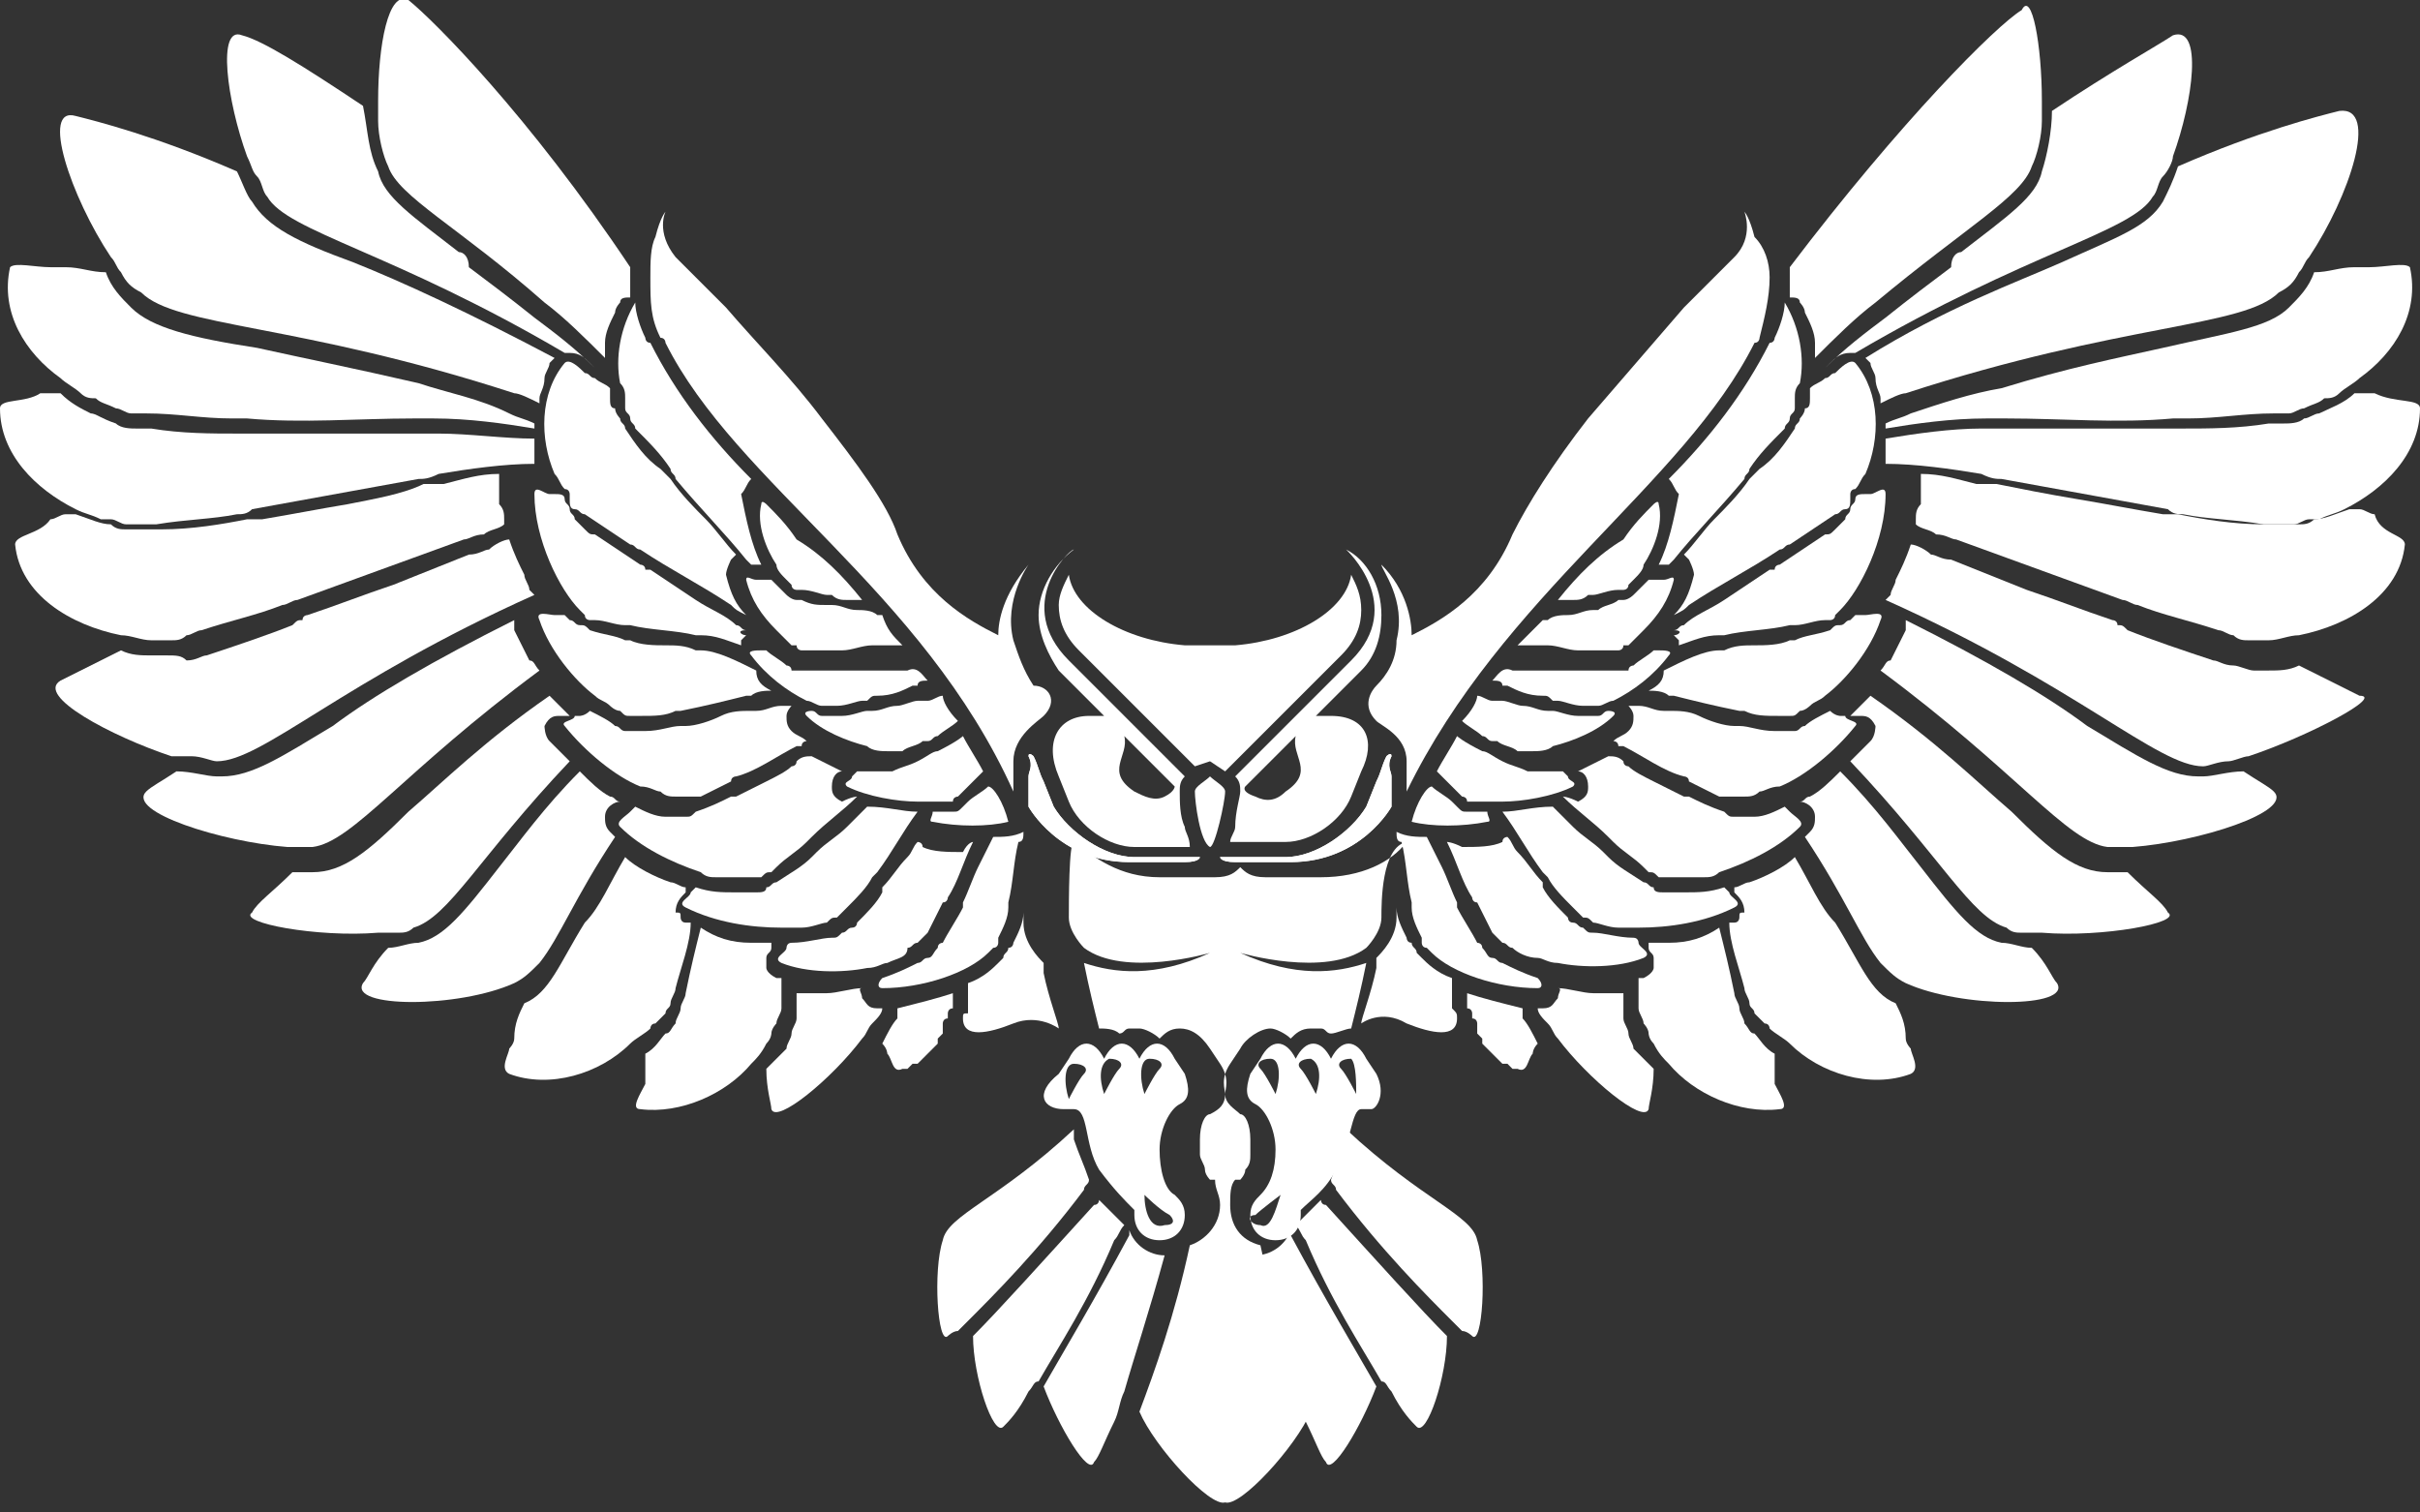<?xml version="1.0" encoding="utf-8"?>
<!-- Generator: Adobe Illustrator 26.5.0, SVG Export Plug-In . SVG Version: 6.00 Build 0)  -->
<svg version="1.1" id="Layer_1" xmlns="http://www.w3.org/2000/svg" xmlns:xlink="http://www.w3.org/1999/xlink" x="0px" y="0px"
	 viewBox="0 0 48 30" style="enable-background:new 0 0 48 30;" xml:space="preserve">
<rect x="0" y="0" width="48" height="30" fill="#333333" stroke="none"/>
<style type="text/css">
	.st0{clip-path:url(#SVGID_00000109717103755049580970000010633748809376183966_);}
	.st1{fill:#FFFFFF;}
	.st2{opacity:0.55;fill:#FFFFFF;enable-background:new    ;}
</style>
<g>
	<defs>
		<rect id="SVGID_1_" width="48" height="30"/>
	</defs>
	<clipPath id="SVGID_00000165948363766960832360000016893444667901530268_">
		<use xlink:href="#SVGID_1_"  style="overflow:visible;"/>
	</clipPath>
	<g style="clip-path:url(#SVGID_00000165948363766960832360000016893444667901530268_);">
		<path class="st1" d="M45.8,5.1c-0.1,0.1-0.1,0.2-0.2,0.3c-0.1,0.2-0.2,0.3-0.4,0.4c-0.7,0.7-3.1,0.6-7.4,2c-0.1,0-0.3,0.1-0.5,0.2
			c0,0,0-0.1,0-0.1c0-0.1-0.1-0.2-0.1-0.4c0-0.1-0.1-0.2-0.1-0.3c0,0-0.1-0.1-0.1-0.1c1.6-1,3-1.5,3.9-1.9c1.1-0.5,1.7-0.7,2-1.2
			c0.1-0.2,0.2-0.4,0.3-0.7c1.6-0.7,2.8-1,3.2-1.1C47.2,2.1,46.6,3.9,45.8,5.1L45.8,5.1z"/>
		<path class="st1" d="M40.5,18.5c-0.1,0-0.3,0-0.4,0c-0.1,0-0.2,0-0.3-0.1c-0.7-0.2-1.3-1.4-3.1-3.3c0,0,0.1-0.1,0.1-0.1
			c0.1-0.1,0.1-0.1,0.2-0.2c0,0,0.1-0.1,0.1-0.1c0,0,0,0,0,0c0.1-0.1,0.1-0.3,0.1-0.3c-0.1-0.2-0.2-0.2-0.3-0.2c0,0,0,0,0,0
			c0,0,0,0-0.1,0c0,0-0.1,0-0.1,0c0.1-0.1,0.3-0.3,0.4-0.4c1.3,0.9,2.1,1.7,2.8,2.3c0.8,0.8,1.3,1.2,1.9,1.2c0.1,0,0.1,0,0.2,0
			c0.1,0,0.1,0,0.2,0c0.4,0.4,0.7,0.6,0.8,0.8C43.3,18.3,41.7,18.6,40.5,18.5L40.5,18.5z"/>
		<path class="st1" d="M37.8,19.5C37.8,19.5,37.7,19.5,37.8,19.5c-0.2-0.1-0.3-0.2-0.5-0.4h0c-0.4-0.5-0.7-1.3-1.5-2.5
			c0,0,0.1-0.1,0.1-0.1c0,0,0,0,0,0c0,0,0,0,0,0c0.1-0.1,0.1-0.2,0.1-0.3c0-0.2-0.2-0.3-0.3-0.3c0,0,0,0,0,0c0,0,0,0,0,0
			c0.1,0,0.1-0.1,0.2-0.1c0.2-0.1,0.4-0.3,0.6-0.5c0.7,0.7,1.2,1.4,1.6,1.9c0.7,0.9,1.1,1.4,1.6,1.5c0.2,0,0.4,0.1,0.6,0.1
			c0.3,0.3,0.4,0.6,0.5,0.7C41.1,20,38.9,20,37.8,19.5L37.8,19.5z"/>
		<path class="st1" d="M44.6,15c-0.1,0-0.3,0.1-0.4,0.1c-0.2,0-0.4,0.1-0.5,0.1c-0.9,0-2.5-1.6-6.3-3.3c0,0,0.1-0.1,0.1-0.1
			c0-0.1,0.1-0.2,0.1-0.3c0.1-0.2,0.2-0.4,0.3-0.7c0.1,0,0.3,0.1,0.4,0.2c0,0,0,0,0,0c0.1,0,0.2,0.1,0.4,0.1c0.5,0.2,1,0.4,1.5,0.6
			c0.6,0.2,1.1,0.4,1.7,0.6c0,0,0.1,0,0.1,0.1c0.1,0,0.1,0,0.2,0.1c0.5,0.2,1.1,0.4,1.7,0.6c0.1,0,0.2,0.1,0.4,0.1
			c0.1,0,0.3,0.1,0.4,0.1c0,0,0,0,0,0h0c0.1,0,0.2,0,0.3,0c0.2,0,0.4,0,0.6-0.1c0.6,0.3,1,0.5,1.2,0.6C47.3,13.8,45.8,14.6,44.6,15z
			"/>
		<path class="st1" d="M42.3,16.8L42.3,16.8c-0.2,0-0.3,0-0.4,0c0,0,0,0-0.1,0c-0.8-0.1-1.8-1.5-4.5-3.5c0,0,0,0,0,0
			c0.1-0.1,0.1-0.2,0.2-0.2c0.1-0.2,0.2-0.4,0.3-0.6c0,0,0,0,0,0c0-0.1,0-0.2,0-0.2c1.6,0.8,2.8,1.5,3.6,2.1c1,0.6,1.6,1,2.2,1
			c0,0,0,0,0.1,0c0.2,0,0.5-0.1,0.8-0.1c0.3,0.2,0.5,0.3,0.6,0.4C45.5,16.1,43.6,16.7,42.3,16.8L42.3,16.8z"/>
		<path class="st1" d="M32.8,21.2c0,0.4-0.1,0.7-0.1,0.8c-0.1,0.3-1.2-0.6-1.8-1.4c-0.1-0.1-0.1-0.2-0.2-0.3
			c-0.1-0.1-0.2-0.2-0.2-0.3c0,0,0,0,0,0c0,0,0,0,0,0c0,0,0,0,0,0c0,0,0,0,0,0c0,0,0,0,0,0c0,0,0.1,0,0.1,0c0,0,0,0,0,0
			c0.2,0,0.2-0.1,0.3-0.2c0-0.1,0.1-0.2,0-0.2c0.2,0,0.5,0.1,0.7,0.1c0.2,0,0.4,0,0.6,0c0,0,0,0,0,0c0,0,0,0.1,0,0.1
			c0,0,0,0.1,0,0.1c0,0.1,0,0.2,0,0.3c0,0.1,0.1,0.2,0.1,0.3c0,0,0,0,0,0c0,0.1,0.1,0.2,0.1,0.3C32.5,20.9,32.6,21,32.8,21.2
			L32.8,21.2z"/>
		<path class="st1" d="M35.3,22c-0.8,0.1-1.7-0.3-2.2-0.9c-0.1-0.1-0.2-0.2-0.3-0.4c-0.1-0.1-0.1-0.2-0.1-0.2c0-0.1-0.1-0.2-0.1-0.2
			c0-0.1-0.1-0.2-0.1-0.3c0-0.1,0-0.2,0-0.3c0-0.1,0-0.2,0-0.3c0.1,0,0.1,0,0.1,0l0,0c0.2-0.1,0.2-0.2,0.2-0.2c0-0.1,0-0.2,0-0.2
			c0-0.1-0.1-0.1-0.1-0.2c0,0,0,0,0,0c0,0,0,0,0-0.1c0,0,0,0,0,0c0,0,0.1,0,0.1,0c0.1,0,0.2,0,0.3,0c0.4,0,0.7-0.1,1-0.3
			c0.1,0.4,0.2,0.8,0.3,1.3c0,0.1,0.1,0.2,0.1,0.3c0,0.1,0.1,0.2,0.1,0.3c0,0,0,0,0,0c0.1,0.1,0.1,0.2,0.2,0.2
			c0.1,0.1,0.2,0.3,0.4,0.4c0,0.1,0,0.2,0,0.3c0,0.1,0,0.2,0,0.3C35.3,21.7,35.5,22,35.3,22L35.3,22z"/>
		<path class="st1" d="M37.9,21.3c-0.8,0.3-1.8,0-2.4-0.6c-0.1-0.1-0.3-0.2-0.4-0.3c0,0,0-0.1-0.1-0.1c-0.1-0.1-0.1-0.1-0.2-0.2
			c0-0.1-0.1-0.1-0.1-0.2c0-0.1-0.1-0.2-0.1-0.3c-0.1-0.4-0.3-0.9-0.3-1.3c0,0,0,0,0,0c0,0,0.1,0,0.1,0c0,0,0,0,0,0
			c0.1,0,0.1-0.1,0.1-0.1c0-0.1,0-0.1,0.1-0.1c0-0.2-0.1-0.3-0.2-0.4c0,0,0,0,0,0c0,0,0-0.1,0-0.1c0.1,0,0.2-0.1,0.3-0.1
			c0.3-0.1,0.7-0.3,0.9-0.5c0.3,0.5,0.5,1,0.8,1.3c0.5,0.8,0.7,1.4,1.2,1.6c0.1,0.2,0.2,0.4,0.2,0.7c0,0.1,0.1,0.2,0.1,0.2
			C37.9,20.9,38.1,21.2,37.9,21.3L37.9,21.3z"/>
		<path class="st1" d="M46.8,7.5c-0.1,0.1-0.3,0.2-0.4,0.3c-0.1,0.1-0.2,0.1-0.3,0.1C46,8,45.9,8,45.7,8.1c-0.1,0-0.2,0.1-0.3,0.1
			c-0.1,0-0.2,0-0.3,0c-0.6,0-1.1,0.1-1.7,0.1c-0.1,0-0.2,0-0.3,0c-1.1,0.1-2.2,0-3.3,0c-0.1,0-0.2,0-0.4,0c-0.7,0-1.4,0.1-2,0.2
			c0,0,0-0.1,0-0.1c0.2-0.1,0.3-0.1,0.5-0.2c0.6-0.2,1.2-0.4,1.8-0.5C41,7.3,42,7.1,42.9,6.9c1.3-0.3,2.1-0.4,2.5-0.8
			c0.2-0.2,0.4-0.4,0.5-0.7c0.3,0,0.5-0.1,0.8-0.1c0.1,0,0.2,0,0.3,0c0.3,0,0.7-0.1,0.8,0C48,6.2,47.5,7,46.8,7.5L46.8,7.5z"/>
		<path class="st1" d="M48,8.1c0,0.9-0.7,1.6-1.5,2c-0.2,0.1-0.3,0.1-0.5,0.2c-0.1,0-0.1,0-0.2,0c-0.1,0-0.2,0.1-0.3,0.1
			c-0.1,0-0.2,0-0.3,0c-0.1,0-0.2,0-0.3,0c-0.6-0.1-1.1-0.1-1.6-0.2c-0.1,0-0.2,0-0.3-0.1c-1.1-0.2-2.2-0.4-3.3-0.6
			c-0.1,0-0.2,0-0.4-0.1c-0.6-0.1-1.3-0.2-1.9-0.2c0,0,0,0,0-0.1c0-0.1,0-0.2,0-0.3c0,0,0,0,0-0.1c0.6-0.1,1.3-0.2,1.9-0.2
			c0,0,0.1,0,0.1,0h0c0,0,0,0,0,0c0.1,0,0.2,0,0.4,0c0.3,0,0.6,0,1,0c0.2,0,0.4,0,0.5,0c0.2,0,0.4,0,0.5,0c0.3,0,0.8,0,1.2,0
			c0,0,0.1,0,0.1,0c0.1,0,0.1,0,0.2,0h0c0.5,0,1.1,0,1.7-0.1c0.1,0,0.3,0,0.3,0c0.1,0,0.3,0,0.4-0.1c0,0,0,0,0,0
			c0.1,0,0.2-0.1,0.3-0.1c0.2-0.1,0.5-0.2,0.7-0.4c0,0,0.1,0,0.1,0c0.1,0,0.2,0,0.3,0C47.5,8,48,7.9,48,8.1z"/>
		<path class="st1" d="M47.7,10.8c-0.1,1-1.1,1.6-2.1,1.8c-0.2,0-0.4,0.1-0.6,0.1c0,0,0,0-0.1,0c-0.1,0-0.2,0-0.3,0
			c-0.1,0-0.2,0-0.3-0.1c-0.1,0-0.2-0.1-0.3-0.1c-0.6-0.2-1.1-0.3-1.6-0.5c-0.1,0-0.2-0.1-0.3-0.1c-1.1-0.4-2.2-0.8-3.3-1.2
			c-0.1,0-0.2-0.1-0.4-0.1c-0.1-0.1-0.3-0.1-0.4-0.2c0,0,0,0,0-0.1c0-0.1,0-0.2,0.1-0.3c0-0.1,0-0.3,0-0.5v0c0,0,0-0.1,0-0.1
			c0.4,0,0.7,0.1,1.1,0.2c0,0,0,0,0,0c0.1,0,0.2,0,0.4,0c0.5,0.1,1,0.2,1.6,0.3c0.6,0.1,1.1,0.2,1.7,0.3c0,0,0.1,0,0.1,0
			c0.1,0,0.1,0,0.2,0c0.5,0.1,1.1,0.2,1.7,0.2c0.1,0,0.2,0,0.3,0c0.1,0,0.1,0,0.2,0c0.1,0,0.1,0,0.2,0c0,0,0,0,0,0
			c0.1,0,0.2,0,0.3-0.1c0.2,0,0.4-0.1,0.7-0.2c0.1,0,0.1,0,0.2,0c0.1,0,0.2,0.1,0.3,0.1C47.2,10.6,47.7,10.6,47.7,10.8L47.7,10.8z"
			/>
		<path class="st1" d="M30.5,20.7C30.5,20.7,30.5,20.7,30.5,20.7c-0.1,0.1-0.1,0.2-0.1,0.2c-0.1,0.1-0.1,0.4-0.3,0.3c0,0,0,0-0.1,0
			c0,0,0,0,0,0c0,0,0,0,0,0c0,0,0,0,0,0c0,0,0,0,0,0c0,0,0,0,0,0c0,0,0,0-0.1-0.1c0,0,0,0-0.1,0c0,0,0,0-0.1-0.1c0,0,0,0-0.1-0.1
			c0,0-0.1-0.1-0.1-0.1c0,0-0.1-0.1-0.1-0.1c0,0,0,0,0,0c0,0,0,0,0-0.1c0,0,0,0,0,0c0,0-0.1-0.1-0.1-0.1c0,0,0,0,0,0c0,0,0,0,0-0.1
			c0,0,0,0,0-0.1c0,0,0-0.1-0.1-0.1c0,0,0,0,0-0.1c0,0,0-0.1-0.1-0.1c0,0,0,0,0,0c0,0,0,0,0-0.1c0,0,0,0,0,0c0,0,0,0,0-0.1
			c0,0,0,0,0-0.1c0,0,0,0,0,0c0.3,0.1,0.7,0.2,1.1,0.3c0,0,0,0,0,0c0,0,0,0,0,0c0,0,0,0,0,0.1c0,0,0,0.1,0,0.1c0,0,0,0,0,0
			c0,0,0,0,0,0c0,0,0,0,0,0C30.3,20.3,30.4,20.5,30.5,20.7L30.5,20.7z"/>
		<path class="st1" d="M40.5,2c0,0.1,0,0.2,0,0.4c0,0.3-0.1,0.7-0.2,0.9c-0.2,0.6-1.3,1.2-3.1,2.7c-0.4,0.3-0.8,0.7-1.2,1.1
			c0,0,0,0,0,0c0-0.1,0-0.2,0-0.3c0-0.2-0.1-0.4-0.2-0.6c0-0.1-0.1-0.2-0.1-0.2c0,0,0,0,0,0c0-0.1-0.1-0.1-0.2-0.1
			c0-0.1,0-0.2,0-0.3c0-0.1,0-0.2,0-0.3c2.2-2.9,4.1-4.8,4.6-5.1C40.3-0.2,40.5,0.9,40.5,2L40.5,2z"/>
		<path class="st1" d="M43.1,3.1c0,0.1-0.1,0.3-0.2,0.4c-0.1,0.1-0.1,0.3-0.2,0.4C42.3,4.6,40.2,5,36.8,7c0,0-0.1,0-0.1,0
			c-0.2,0-0.3,0.1-0.4,0.2c0,0-0.1,0.1-0.1,0.1c0,0,0,0,0,0c0.4-0.4,0.8-0.7,1.2-1c0.5-0.4,0.9-0.7,1.3-1C38.7,5.1,38.8,5,38.9,5
			c0.9-0.7,1.5-1.1,1.6-1.6c0.1-0.3,0.2-0.8,0.2-1.2c1.2-0.8,2.1-1.3,2.4-1.5C43.7,0.5,43.5,2,43.1,3.1L43.1,3.1z"/>
		<path class="st1" d="M28.9,20.2c0,0.4-0.5,0.3-1,0.1C27.4,20,27,20.3,27,20.3c0-0.1,0.2-0.6,0.3-1.1c0-0.1,0-0.1,0-0.2
			c0.1-0.1,0.4-0.4,0.4-0.8c0-0.1,0-0.2,0-0.3c0,0,0,0,0,0c0,0,0,0,0,0c0,0,0,0,0,0.1c0,0.2,0.1,0.4,0.2,0.6c0,0,0,0.1,0.1,0.1
			c0,0.1,0.1,0.1,0.1,0.2c0,0,0,0,0,0c0,0,0.1,0.1,0.1,0.1c0.1,0.1,0.3,0.3,0.6,0.4c0,0.1,0,0.1,0,0.2l0,0c0,0,0,0,0,0
			c0,0,0,0,0,0.1c0,0,0,0,0,0.1c0,0,0,0,0,0.1c0,0,0,0,0,0.1c0,0,0,0,0,0C28.9,20.1,28.9,20.1,28.9,20.2L28.9,20.2z"/>
		<path class="st1" d="M28,16.3c0.4,0.1,1,0.1,1.5,0c0.1,0,0-0.1,0-0.2c-0.1,0-0.2,0-0.3,0c-0.1,0-0.1,0-0.1,0c0,0,0,0,0,0
			c-0.1,0-0.1,0-0.2-0.1c0,0-0.1-0.1-0.1-0.1c-0.1-0.1-0.3-0.2-0.4-0.3c0,0,0,0,0,0C28.3,15.6,28.1,15.9,28,16.3L28,16.3z"/>
		<path class="st1" d="M28.9,14.6c-0.1,0.2-0.3,0.5-0.4,0.7c0,0,0,0,0.1,0.1c0,0,0,0,0.1,0.1c0.1,0.1,0.2,0.2,0.3,0.3
			c0,0,0.1,0,0.1,0.1c0,0,0.1,0,0.1,0c0,0,0,0,0.1,0h0c0,0,0,0,0.1,0c0.1,0,0.3,0,0.4,0c0.4,0,1-0.1,1.4-0.3
			c0.1-0.1-0.1-0.1-0.1-0.2c0,0,0,0-0.1-0.1c0,0,0,0,0,0h0c-0.1,0-0.2,0-0.3,0c0,0-0.1,0-0.1,0h0c0,0,0,0,0,0c-0.1,0-0.1,0-0.2,0
			c0,0-0.1,0-0.1,0c-0.2-0.1-0.3-0.1-0.5-0.2c0,0,0,0,0,0l0,0c-0.2-0.1-0.3-0.2-0.4-0.2C29,14.7,28.9,14.6,28.9,14.6z"/>
		<path class="st1" d="M29,14.3c0.1,0.1,0.3,0.2,0.4,0.3c0,0,0,0,0,0c0.1,0,0.1,0.1,0.2,0.1c0,0,0,0,0.1,0c0.1,0.1,0.3,0.1,0.4,0.2
			c0,0,0.1,0,0.1,0c0,0,0.1,0,0.1,0c0,0,0,0,0,0c0,0,0.1,0,0.1,0c0.1,0,0.3,0,0.4-0.1c0.4-0.1,0.9-0.3,1.2-0.6
			c0.1-0.1-0.1-0.1-0.1-0.1c-0.1,0-0.1,0.1-0.2,0.1c0,0-0.1,0-0.1,0c0,0,0,0,0,0c0,0-0.1,0-0.1,0c0,0,0,0-0.1,0c0,0-0.1,0-0.1,0
			c-0.2,0-0.4-0.1-0.5-0.1c0,0,0,0-0.1,0l0,0c-0.2,0-0.3-0.1-0.5-0.1c-0.1,0-0.3-0.1-0.4-0.1c0,0-0.1,0-0.1,0c0,0,0,0-0.1,0
			c-0.1,0-0.2-0.1-0.3-0.1C29.3,13.9,29.2,14.1,29,14.3L29,14.3z"/>
		<path class="st1" d="M29.6,13.5c0.1,0,0.2,0,0.2,0.1c0,0,0.1,0,0.1,0c0.2,0.1,0.4,0.2,0.7,0.2c0,0,0,0,0,0c0.1,0,0.1,0,0.2,0.1
			c0,0,0.1,0,0.1,0c0.1,0,0.3,0.1,0.5,0.1c0,0,0.1,0,0.1,0c0,0,0.1,0,0.1,0h0c0,0,0,0,0,0c0,0,0.1,0,0.1,0c0.1,0,0.2-0.1,0.3-0.1
			c0.4-0.2,0.8-0.5,1.1-0.9c0.1-0.1-0.1-0.1-0.2-0.1c0,0-0.1,0-0.1,0c0,0,0,0,0,0c-0.1,0.1-0.3,0.2-0.4,0.3c0,0-0.1,0-0.1,0.1
			c0,0,0,0,0,0c-0.1,0-0.1,0-0.2,0c0,0-0.1,0-0.1,0c-0.1,0-0.1,0-0.2,0c-0.1,0-0.2,0-0.3,0c0,0,0,0-0.1,0l0,0c-0.2,0-0.3,0-0.5,0
			c-0.1,0-0.3,0-0.4,0c0,0,0,0-0.1,0c0,0,0,0,0,0c0,0,0,0,0,0c0,0-0.1,0-0.1,0c-0.1,0-0.2,0-0.3,0C29.8,13.2,29.7,13.4,29.6,13.5
			L29.6,13.5z"/>
		<path class="st1" d="M30.1,12.8c0.1,0,0.1,0,0.2,0c0,0,0.1,0,0.1,0c0.1,0,0.2,0,0.3,0c0.2,0,0.4,0.1,0.6,0.1c0,0,0.1,0,0.1,0
			c0.2,0,0.3,0,0.5,0c0,0,0.1,0,0.1,0c0,0,0.1,0,0.1,0c0,0,0.1,0,0.1-0.1c0,0,0.1,0,0.1,0c0.1-0.1,0.2-0.2,0.3-0.3
			c0.3-0.3,0.5-0.6,0.6-1c0-0.1-0.1,0-0.2,0c0,0-0.1,0-0.1,0c-0.1,0-0.1,0-0.2,0c-0.1,0.1-0.1,0.1-0.2,0.2c0,0-0.1,0.1-0.1,0.1
			c0,0,0,0,0,0c0,0-0.1,0.1-0.2,0.1c0,0-0.1,0-0.1,0C32,12,31.8,12,31.7,12.1c0,0-0.1,0-0.1,0c-0.2,0-0.3,0.1-0.5,0.1
			c-0.1,0-0.3,0-0.4,0.1c0,0-0.1,0-0.1,0c0,0,0,0,0,0C30.4,12.5,30.3,12.6,30.1,12.8L30.1,12.8z"/>
		<path class="st1" d="M30.9,11.9c0.1,0,0.2,0,0.3,0c0.1,0,0.2,0,0.3-0.1c0,0,0.1,0,0.1,0c0.1,0,0.3-0.1,0.5-0.1c0,0,0.1,0,0.1,0
			c0,0,0.1,0,0.1-0.1c0,0,0,0,0,0c0,0,0.1-0.1,0.1-0.1c0.1-0.1,0.2-0.2,0.2-0.3c0.2-0.3,0.4-0.8,0.3-1.2c0-0.1-0.1,0-0.1,0
			c-0.2,0.2-0.4,0.4-0.6,0.7C31.7,11,31.3,11.4,30.9,11.9L30.9,11.9z"/>
		<path class="st1" d="M27.7,16.5C27.7,16.5,27.7,16.5,27.7,16.5c0,0.1,0,0.2,0.1,0.2c0.1,0.4,0.1,0.8,0.2,1.2c0,0,0,0.1,0,0.1
			c0,0.2,0.1,0.4,0.2,0.6c0,0,0,0.1,0,0.1c0,0,0,0.1,0.1,0.1c0,0,0.1,0.1,0.1,0.1c0.4,0.4,1.3,0.7,2.1,0.7c0.1,0,0.1-0.1,0-0.2
			c-0.3-0.1-0.5-0.2-0.7-0.3c-0.1,0-0.1-0.1-0.2-0.1c0,0,0,0,0,0c-0.1,0-0.1-0.1-0.2-0.2c0-0.1-0.1-0.1-0.1-0.1
			c-0.1-0.2-0.3-0.5-0.4-0.7c0,0,0-0.1,0-0.1c0,0,0,0,0,0c-0.1-0.2-0.2-0.5-0.3-0.7c-0.1-0.2-0.2-0.4-0.3-0.6c0,0,0,0,0,0
			C28.1,16.6,27.9,16.6,27.7,16.5L27.7,16.5z"/>
		<path class="st1" d="M28.7,16.7c0.2,0.4,0.3,0.8,0.5,1.1c0,0,0,0.1,0.1,0.1c0.1,0.2,0.2,0.4,0.3,0.6c0,0,0.1,0.1,0.1,0.1
			c0,0,0.1,0.1,0.1,0.1c0.1,0,0.1,0.1,0.2,0.1c0.1,0.1,0.3,0.2,0.5,0.2c0.1,0,0.2,0.1,0.4,0.1c0.5,0.1,1.2,0.1,1.7-0.1
			c0.2-0.1-0.1-0.2-0.1-0.3c0,0,0-0.1-0.1-0.1c0,0,0,0,0,0c-0.3,0-0.6-0.1-0.8-0.1c-0.1,0-0.1,0-0.2-0.1c0,0,0,0,0,0
			c-0.1,0-0.1-0.1-0.2-0.1c-0.1,0-0.1-0.1-0.1-0.1c-0.2-0.2-0.4-0.4-0.5-0.6c0,0,0,0,0-0.1c0,0,0,0,0,0c-0.2-0.2-0.3-0.4-0.5-0.6
			c-0.1-0.1-0.1-0.2-0.2-0.3c0,0-0.1,0-0.1,0.1c0,0,0,0,0,0c-0.2,0.1-0.5,0.1-0.8,0.1C28.8,16.7,28.7,16.7,28.7,16.7L28.7,16.7z"/>
		<path class="st1" d="M29.8,16.1C29.8,16.1,29.8,16.2,29.8,16.1C29.8,16.2,29.8,16.2,29.8,16.1c0.3,0.4,0.5,0.8,0.8,1.2
			c0,0,0.1,0.1,0.1,0.1c0.1,0.2,0.3,0.4,0.5,0.6c0,0,0.1,0.1,0.1,0.1c0,0,0.1,0.1,0.1,0.1c0.1,0,0.1,0,0.2,0.1
			c0.1,0,0.3,0.1,0.5,0.1c0.1,0,0.2,0,0.4,0c0.6,0,1.3-0.1,1.9-0.4c0.2-0.1-0.1-0.2-0.1-0.3c0,0-0.1-0.1-0.1-0.1c0,0,0,0,0,0
			c-0.3,0.1-0.5,0.1-0.8,0.1h0c-0.1,0-0.1,0-0.2,0c-0.1,0-0.2,0-0.2,0c0,0,0,0,0,0c-0.1,0-0.2,0-0.2-0.1c-0.1,0-0.1-0.1-0.2-0.1
			c-0.3-0.2-0.5-0.3-0.7-0.5c0,0,0,0-0.1-0.1c0,0,0,0,0,0c-0.2-0.2-0.4-0.3-0.6-0.5c-0.1-0.1-0.3-0.3-0.4-0.4
			C30.4,16,30.1,16.1,29.8,16.1L29.8,16.1z"/>
		<path class="st1" d="M31,15.8c0.3,0.3,0.6,0.5,0.9,0.8c0,0,0.1,0.1,0.1,0.1c0.2,0.2,0.4,0.3,0.6,0.5c0,0,0.1,0.1,0.1,0.1
			c0.1,0,0.1,0,0.2,0.1c0.1,0,0.1,0,0.2,0c0.2,0,0.4,0,0.7,0c0.1,0,0.2,0,0.3-0.1c0.6-0.2,1.2-0.5,1.6-0.9c0.1-0.1-0.1-0.2-0.2-0.3
			c0,0-0.1-0.1-0.1-0.1c0,0,0,0,0,0c-0.2,0.1-0.4,0.2-0.6,0.2c-0.1,0-0.1,0-0.2,0c0,0,0,0,0,0h0c-0.1,0-0.1,0-0.2,0
			c-0.1,0-0.1,0-0.2-0.1c-0.3-0.1-0.5-0.2-0.7-0.3c0,0,0,0-0.1,0c0,0,0,0,0,0c-0.2-0.1-0.4-0.2-0.6-0.3c-0.2-0.1-0.4-0.2-0.5-0.3
			c0,0-0.1,0-0.1-0.1c0,0,0,0,0,0c-0.1-0.1-0.2-0.1-0.3-0.1c-0.2,0.1-0.4,0.2-0.6,0.3c0.1,0,0.2,0.1,0.2,0.3c0,0.1,0,0.2-0.2,0.3
			c0,0,0,0,0,0C31.1,15.8,31,15.8,31,15.8L31,15.8z"/>
		<path class="st1" d="M32,14.7c0,0,0.1,0,0.1,0.1c0,0,0.1,0,0.1,0h0c0,0,0,0,0,0c0.4,0.2,0.8,0.5,1.2,0.6c0,0,0.1,0,0.1,0.1
			c0.2,0.1,0.4,0.2,0.6,0.3c0,0,0.1,0,0.1,0c0.1,0,0.1,0,0.2,0c0.1,0,0.1,0,0.2,0c0.1,0,0.2,0,0.3-0.1h0c0.1,0,0.2-0.1,0.4-0.1
			c0.5-0.2,1.1-0.7,1.5-1.2c0.1-0.1-0.2-0.1-0.2-0.2c0,0-0.1,0-0.1,0c0,0-0.1,0-0.2-0.1c-0.2,0.1-0.4,0.2-0.5,0.3
			c-0.1,0-0.1,0.1-0.2,0.1c0,0,0,0,0,0c-0.1,0-0.1,0-0.2,0h0c-0.1,0-0.1,0-0.2,0c-0.3,0-0.5-0.1-0.7-0.1c0,0,0,0-0.1,0c0,0,0,0,0,0
			c-0.2,0-0.5-0.1-0.7-0.2c-0.2-0.1-0.4-0.1-0.6-0.1c0,0-0.1,0-0.1,0c0,0,0,0,0,0c-0.2,0-0.3-0.1-0.5-0.1c-0.1,0-0.1,0-0.2,0
			c0,0,0.1,0.1,0.1,0.2c0,0.1,0,0.2-0.1,0.3c0,0,0,0,0,0C32.2,14.6,32.1,14.6,32,14.7L32,14.7z"/>
		<path class="st1" d="M32.7,13.7c0.1,0,0.3,0,0.4,0.1c0,0,0,0,0,0h0c0,0,0.1,0,0.1,0c0.4,0.1,0.8,0.2,1.3,0.3c0,0,0.1,0,0.1,0
			c0.2,0.1,0.4,0.1,0.7,0.1c0,0,0.1,0,0.1,0c0.1,0,0.1,0,0.1,0c0.1,0,0.1,0,0.2-0.1c0.1,0,0.2-0.1,0.2-0.1c0.1-0.1,0.2-0.1,0.3-0.2
			h0c0.4-0.3,0.9-0.9,1.1-1.5c0.1-0.2-0.2-0.1-0.3-0.1c0,0-0.1,0-0.1,0c0,0-0.1,0-0.1,0c0,0-0.1,0.1-0.1,0.1c0,0,0,0,0,0
			c-0.1,0-0.1,0.1-0.2,0.1c-0.1,0-0.1,0-0.2,0.1c-0.3,0.1-0.5,0.1-0.7,0.2c0,0-0.1,0-0.1,0c0,0,0,0,0,0c-0.2,0.1-0.5,0.1-0.7,0.1
			c-0.2,0-0.4,0-0.6,0.1c0,0-0.1,0-0.1,0c0,0,0,0,0,0c-0.3,0-0.7,0.2-1.1,0.4C33,13.5,32.9,13.6,32.7,13.7L32.7,13.7z"/>
		<path class="st1" d="M33.2,12.6c0,0,0.1,0.1,0.1,0.1c0,0,0,0.1,0,0.1c0.3-0.1,0.5-0.2,0.8-0.2c0,0,0.1,0,0.1,0
			c0.4-0.1,0.9-0.1,1.3-0.2c0,0,0.1,0,0.1,0c0.2,0,0.4-0.1,0.6-0.1h0c0,0,0,0,0,0c0,0,0.1,0,0.1,0c0,0,0.1,0,0.1-0.1
			c0,0,0.1-0.1,0.1-0.1c0,0,0,0,0,0c0.4-0.4,0.9-1.4,0.9-2.3c0-0.2-0.2,0-0.3,0c0,0-0.1,0-0.1,0c-0.1,0-0.2,0-0.2,0.1
			c0,0.1-0.1,0.1-0.1,0.2c0,0.1-0.1,0.1-0.1,0.2c0,0,0,0,0,0c-0.1,0.1-0.1,0.1-0.2,0.2c-0.1,0.1-0.1,0.1-0.2,0.1
			c-0.3,0.2-0.6,0.4-0.9,0.6c0,0-0.1,0-0.1,0.1c0,0,0,0-0.1,0c-0.3,0.2-0.6,0.4-0.9,0.6c-0.3,0.2-0.6,0.3-0.8,0.5
			c-0.1,0-0.1,0.1-0.2,0.1c0,0,0,0,0,0h0c0,0,0,0,0,0C33.4,12.5,33.3,12.6,33.2,12.6L33.2,12.6z"/>
		<path class="st1" d="M33.2,12.2C33.3,12.2,33.3,12.2,33.2,12.2c0.2-0.1,0.2-0.1,0.3-0.2c0.6-0.4,1.2-0.7,1.8-1.1
			c0.1,0,0.1-0.1,0.2-0.1c0.3-0.2,0.6-0.4,0.9-0.6c0.1,0,0.1-0.1,0.2-0.1c0.1,0,0.1-0.1,0.1-0.2c0,0,0-0.1,0-0.1c0,0,0-0.1,0.1-0.1
			c0.1-0.1,0.1-0.2,0.2-0.3c0.3-0.7,0.3-1.6-0.2-2.2c-0.1-0.1-0.3,0.1-0.4,0.2c-0.1,0-0.1,0.1-0.2,0.1c-0.1,0.1-0.2,0.1-0.3,0.2
			c0,0.1,0,0.1,0,0.2c0,0.1,0,0.2-0.1,0.2c0,0,0,0,0,0c0,0.1-0.1,0.2-0.1,0.2c0,0.1-0.1,0.1-0.1,0.2c-0.2,0.3-0.4,0.6-0.7,0.8
			c0,0-0.1,0.1-0.1,0.1c0,0,0,0-0.1,0.1c-0.2,0.3-0.5,0.6-0.7,0.8c-0.2,0.2-0.4,0.5-0.6,0.7c0,0,0.1,0.1,0.1,0.1
			c0,0,0.1,0.2,0.1,0.3c0,0,0,0,0,0C33.5,11.8,33.4,12,33.2,12.2L33.2,12.2z"/>
		<path class="st1" d="M32.9,11.2C32.9,11.2,32.9,11.2,32.9,11.2C32.9,11.2,33,11.2,32.9,11.2c0.1,0,0.1,0,0.2,0c0,0,0,0,0,0
			c0,0,0.1-0.1,0.1-0.1c0.4-0.5,0.9-1,1.4-1.6c0-0.1,0.1-0.1,0.1-0.2c0.2-0.3,0.4-0.5,0.7-0.8c0-0.1,0.1-0.1,0.1-0.2
			c0-0.1,0.1-0.1,0.1-0.2c0,0,0,0,0,0c0-0.1,0-0.1,0-0.2c0-0.1,0-0.2,0.1-0.3c0.1-0.5,0-1.1-0.3-1.6c0,0.2-0.1,0.5-0.2,0.7
			c0,0,0,0.1-0.1,0.1c0,0,0,0,0,0c-0.5,1-1.2,1.9-2,2.7c0.1,0.1,0.1,0.2,0.2,0.3c0,0,0,0,0,0C33.2,10.3,33.1,10.8,32.9,11.2
			L32.9,11.2z"/>
		<path class="st1" d="M27,12.1c0,0.3-0.1,0.6-0.4,0.9l-2.3,2.3L24,15.1l-0.3,0.1l-2.3-2.3c-0.3-0.3-0.4-0.6-0.4-0.9
			c0-0.2,0.1-0.4,0.2-0.6c0.1,0.7,1.1,1.3,2.3,1.4c0.2,0,0.3,0,0.5,0h0c0.2,0,0.3,0,0.5,0c1.2-0.1,2.2-0.7,2.3-1.4
			C26.9,11.6,27,11.8,27,12.1L27,12.1z"/>
		<path class="st1" d="M24.3,15.7L24.3,15.7C24.3,15.8,24.3,15.7,24.3,15.7c0,0.2-0.2,1.1-0.3,1.1c0,0,0,0,0,0c0,0,0,0,0,0h0
			c0,0,0,0,0,0c0,0,0,0,0,0c-0.2-0.1-0.3-0.9-0.3-1.1c0,0,0,0,0,0c0,0,0,0,0,0c0,0,0,0,0,0l0,0c0,0,0,0,0,0c0-0.1,0.2-0.2,0.3-0.3
			c0,0,0,0,0,0c0,0,0,0,0,0c0,0,0,0,0,0c0,0,0,0,0,0C24.1,15.5,24.3,15.6,24.3,15.7C24.3,15.7,24.3,15.7,24.3,15.7L24.3,15.7z"/>
		<path class="st1" d="M24,15.4C24,15.4,24,15.4,24,15.4C24,15.4,24,15.4,24,15.4C24,15.4,24,15.4,24,15.4L24,15.4
			C24,15.4,24,15.4,24,15.4L24,15.4z"/>
		<path class="st1" d="M24,16.8C24,16.8,24,16.8,24,16.8C24,16.8,24,16.8,24,16.8C24,16.8,24,16.8,24,16.8L24,16.8
			C24,16.8,24,16.8,24,16.8z"/>
		<path class="st1" d="M24.3,15.7C24.3,15.7,24.3,15.7,24.3,15.7C24.3,15.7,24.3,15.7,24.3,15.7C24.3,15.7,24.3,15.8,24.3,15.7
			L24.3,15.7L24.3,15.7z"/>
		<path class="st1" d="M25.5,14.9l-0.7,0.7c0,0,0,0,0,0L25.5,14.9C25.5,14.9,25.5,14.9,25.5,14.9z"/>
		<path class="st2" d="M24.3,15.7C24.3,15.7,24.3,15.7,24.3,15.7C24.3,15.7,24.3,15.7,24.3,15.7C24.3,15.7,24.3,15.8,24.3,15.7
			L24.3,15.7L24.3,15.7z"/>
		<path class="st1" d="M24.3,15.7C24.3,15.7,24.3,15.7,24.3,15.7C24.3,15.7,24.3,15.7,24.3,15.7C24.3,15.7,24.3,15.8,24.3,15.7
			L24.3,15.7L24.3,15.7z"/>
		<path class="st1" d="M25.5,14.9l-0.7,0.7c0,0,0,0,0,0L25.5,14.9C25.5,14.9,25.5,14.9,25.5,14.9z"/>
		<path class="st1" d="M26.4,14.2h-0.3l0.9-0.9c0.3-0.3,0.4-0.7,0.4-1.1c0-0.6-0.3-1.1-0.7-1.3c0,0,1.2,1.1,0.1,2.2l-2.3,2.3
			c0.1,0.1,0.1,0.2,0.1,0.3c0,0,0,0,0,0c0,0,0,0,0,0c0,0.1-0.1,0.4-0.1,0.7c0,0.1-0.1,0.2-0.1,0.3h1.1c0.5,0,1.1-0.4,1.3-0.9
			l0.2-0.5C27.3,14.7,27.1,14.2,26.4,14.2L26.4,14.2z M25.5,15.7c-0.2,0.2-0.4,0.2-0.6,0.1c0,0,0,0,0,0c0,0,0,0,0,0
			c-0.3-0.1-0.2-0.2-0.2-0.2l0,0c0,0,0,0,0,0l0.7-0.7c0,0,0,0,0,0l0.3-0.3C25.6,15,26.1,15.3,25.5,15.7L25.5,15.7z"/>
		<path class="st1" d="M27.6,15.4c0,0.2,0,0.4,0,0.6c0,0-0.6,1.1-2,1.1h-1.1c-0.3,0-0.3-0.1-0.3-0.1h1.3c0.6,0,1.3-0.5,1.6-1
			l0.2-0.5c0.1-0.2,0.1-0.3,0.2-0.5c0,0,0.1-0.1,0.1,0c0,0,0,0,0,0C27.5,15.2,27.6,15.3,27.6,15.4L27.6,15.4L27.6,15.4z"/>
		<path class="st1" d="M27.6,15.4c0,0.2,0,0.4,0,0.6c0,0-0.6,1.1-2,1.1h-1.1c-0.3,0-0.3-0.1-0.3-0.1h1.3c0.6,0,1.3-0.5,1.6-1
			l0.2-0.5c0.1-0.2,0.1-0.3,0.2-0.5c0,0,0.1-0.1,0.1,0c0,0,0,0,0,0C27.5,15.2,27.6,15.3,27.6,15.4L27.6,15.4L27.6,15.4z"/>
		<path class="st1" d="M27.3,21.3L27.1,21c-0.2-0.4-0.5-0.4-0.7,0l0,0.1l0-0.1c-0.2-0.4-0.5-0.4-0.7,0l0,0.1l0-0.1
			c-0.2-0.4-0.5-0.4-0.7,0l-0.2,0.3c-0.1,0.3-0.1,0.5,0.1,0.6c0,0,0,0,0,0l0,0c0.2,0.1,0.4,0.5,0.4,0.9c0,0.4-0.1,0.7-0.3,0.9
			c0,0,0,0,0,0c0,0,0,0,0,0c-0.1,0.1-0.2,0.2-0.2,0.4c0,0.3,0.2,0.5,0.5,0.5c0.3,0,0.5-0.2,0.5-0.5c0,0,0-0.1,0-0.1c0,0,0,0,0,0l0,0
			c0,0,0,0,0,0c0,0,0,0,0,0v0c0,0,0,0,0,0h0c0.2-0.2,0.5-0.4,0.7-0.8c0.3-0.5,0.3-1.2,0.5-1.2c0,0,0,0,0,0c0,0,0,0,0,0h0.2
			C27.3,22,27.5,21.7,27.3,21.3L27.3,21.3z M25,24.3c-0.2,0-0.3-0.2-0.1-0.2c0.1-0.1,0.5-0.4,0.5-0.4C25.3,24,25.2,24.4,25,24.3z
			 M25.3,21.7c0,0-0.2-0.4-0.3-0.5c-0.1-0.1,0-0.2,0.2-0.2C25.4,21,25.4,21.4,25.3,21.7z M26.1,21.7c0,0-0.2-0.4-0.3-0.5
			c-0.1-0.1,0-0.2,0.2-0.2C26.2,21.1,26.2,21.4,26.1,21.7L26.1,21.7z M26.9,21.7c0,0-0.2-0.4-0.3-0.5c-0.1-0.1,0-0.2,0.2-0.2
			C26.9,21.1,26.9,21.5,26.9,21.7L26.9,21.7z"/>
		<path class="st1" d="M27.3,27.5c-0.3,0.8-0.9,1.8-1,1.5c-0.1-0.1-0.2-0.4-0.4-0.8c-0.1-0.2-0.1-0.4-0.2-0.6
			c-0.2-0.7-0.5-1.6-0.8-2.7c0.3,0,0.6-0.2,0.7-0.5c0,0,0,0.1,0,0.1C26.3,25.8,26.9,26.8,27.3,27.5L27.3,27.5z"/>
		<path class="st1" d="M28.7,26.5c0,0.8-0.4,2-0.6,1.8c-0.1-0.1-0.3-0.3-0.5-0.7c-0.1-0.1-0.1-0.2-0.2-0.2c-0.4-0.7-1-1.6-1.5-2.8
			c-0.1-0.1-0.1-0.2-0.2-0.3c0,0,0,0,0,0c0.1-0.1,0.3-0.3,0.5-0.5c0,0,0,0.1,0.1,0.1C27.3,25,28.2,26,28.7,26.5z"/>
		<path class="st1" d="M29.2,26.5c0,0-0.1-0.1-0.2-0.1c-0.1-0.1-0.1-0.1-0.2-0.2c-0.5-0.5-1.4-1.4-2.3-2.6c0-0.1-0.1-0.1-0.1-0.2
			c0,0,0,0,0,0c0.1-0.3,0.2-0.5,0.3-0.8c0-0.1,0-0.1,0-0.2c1.5,1.4,2.5,1.7,2.6,2.2C29.5,25.2,29.4,26.7,29.2,26.5L29.2,26.5z"/>
		<path class="st1" d="M27.4,18.2c0,0.3-0.3,0.6-0.3,0.6c-0.8,0.6-2.5,0.1-2.5,0.1c1.1,0.5,1.9,0.4,2.5,0.2
			c-0.1,0.5-0.2,0.9-0.3,1.3c-0.1,0-0.3,0.1-0.4,0.1c-0.1,0-0.1-0.1-0.2-0.1c-0.1,0-0.1,0-0.2,0c-0.2,0-0.3,0.1-0.4,0.2
			c-0.1-0.1-0.3-0.2-0.4-0.2c-0.2,0-0.5,0.2-0.6,0.4l-0.2,0.3c-0.2,0.3-0.1,0.5-0.1,0.6c0,0.2,0.2,0.3,0.3,0.4c0,0,0,0,0,0
			c0.1,0,0.2,0.2,0.2,0.5c0,0,0,0.1,0,0.2v0c0,0,0,0.1,0,0.1c0,0.1,0,0.2-0.1,0.3c0,0.1-0.1,0.2-0.1,0.2c0,0,0,0,0,0c0,0,0,0-0.1,0
			c0,0,0,0,0,0c0,0,0,0,0,0c0,0,0,0,0,0c0,0,0,0,0,0c0,0,0,0,0,0c0,0,0,0,0,0c0,0,0,0,0,0c0,0,0,0,0,0c0,0,0,0,0,0
			c-0.1,0.1-0.1,0.3-0.1,0.5c0,0.4,0.2,0.7,0.6,0.8c0.3,1.4,0.7,2.5,1,3.3c-0.3,0.7-1.4,1.9-1.7,1.8c-0.3,0.1-1.4-1.1-1.7-1.8
			c0.3-0.8,0.7-1.9,1-3.3c0.3-0.1,0.6-0.4,0.6-0.8c0-0.2-0.1-0.3-0.1-0.5c0,0,0,0,0,0c0,0,0,0,0,0c0,0,0,0,0,0c0,0,0,0,0,0
			c0,0,0,0,0,0c0,0,0,0,0,0c0,0,0,0,0,0c0,0,0,0,0,0c0,0,0,0,0,0c0,0,0,0-0.1,0c0,0,0,0,0,0c0,0-0.1-0.1-0.1-0.2
			c0-0.1-0.1-0.2-0.1-0.3c0,0,0-0.1,0-0.1v0c0-0.1,0-0.1,0-0.2c0-0.3,0.1-0.5,0.2-0.5c0,0,0,0,0,0c0.2-0.1,0.3-0.2,0.3-0.4
			c0-0.1,0.1-0.3-0.1-0.6l-0.2-0.3c-0.2-0.3-0.4-0.4-0.6-0.4c-0.2,0-0.3,0.1-0.4,0.2c-0.1-0.1-0.3-0.2-0.4-0.2c-0.1,0-0.1,0-0.2,0
			c-0.1,0-0.1,0.1-0.2,0.1c-0.1-0.1-0.3-0.1-0.4-0.1c-0.1-0.4-0.2-0.8-0.3-1.3c0.6,0.2,1.4,0.3,2.5-0.2c0,0-1.7,0.5-2.5-0.1
			c0,0-0.3-0.3-0.3-0.6c0-0.3,0-1.5,0.1-1.5c0,0,0,0,0,0h0c0.4,0.3,0.9,0.7,1.7,0.7h1.1c0.3,0,0.4-0.1,0.5-0.2c0,0,0,0,0,0
			c0,0,0,0,0,0c0.1,0.1,0.2,0.2,0.5,0.2h1.1c0.8,0,1.4-0.3,1.7-0.7h0c0,0,0,0,0,0C27.4,16.8,27.4,17.9,27.4,18.2L27.4,18.2z"/>
		<path class="st1" d="M24,17.3C24,17.3,24,17.3,24,17.3L24,17.3C24,17.2,24,17.2,24,17.3C24,17.3,24,17.3,24,17.3z"/>
		<path class="st1" d="M24,15.4L24,15.4C24,15.4,24,15.4,24,15.4L24,15.4C24,15.4,24,15.4,24,15.4z"/>
		<path class="st1" d="M24,16.8C24,16.8,24,16.8,24,16.8L24,16.8C24,16.8,24,16.8,24,16.8L24,16.8z"/>
		<path class="st1" d="M35.1,5.5c0,0.4-0.1,0.8-0.2,1.2c0,0,0,0.1-0.1,0.1c0,0,0,0,0,0c-1.4,2.8-5,5-6.9,8.9l0,0c0-0.1,0-0.2,0-0.3
			l0-0.3c0-0.5-0.5-0.7-0.6-0.8c0,0,0,0,0,0c-0.3-0.3-0.1-0.6,0-0.7l0,0c0,0,0,0,0,0h0v0c0.2-0.2,0.4-0.5,0.4-0.9
			c0.2-0.8-0.3-1.4-0.3-1.5c0.5,0.5,0.6,1.1,0.6,1.4c0.6-0.3,1.5-0.8,2-2c0.3-0.6,0.8-1.4,1.5-2.3c0.6-0.7,1.3-1.5,1.9-2.2
			c0.4-0.4,0.7-0.7,1-1c0,0,0,0,0,0c0,0,0,0,0,0c0.4-0.4,0.2-0.9,0.2-0.9s0.1,0.1,0.2,0.5C35,4.9,35.1,5.2,35.1,5.5L35.1,5.5z"/>
		<path class="st1" d="M2.2,5.1c0.1,0.1,0.1,0.2,0.2,0.3c0.1,0.2,0.2,0.3,0.4,0.4c0.7,0.7,3.1,0.6,7.4,2c0.1,0,0.3,0.1,0.5,0.2
			c0,0,0-0.1,0-0.1c0-0.1,0.1-0.2,0.1-0.4c0-0.1,0.1-0.2,0.1-0.3c0,0,0.1-0.1,0.1-0.1C9.3,6.2,8,5.6,7,5.2C5.9,4.8,5.3,4.5,5,4
			C4.9,3.9,4.8,3.6,4.7,3.4c-1.6-0.7-2.8-1-3.2-1.1C0.8,2.1,1.4,3.9,2.2,5.1L2.2,5.1z"/>
		<path class="st1" d="M7.5,18.5c0.1,0,0.3,0,0.4,0c0.1,0,0.2,0,0.3-0.1c0.7-0.2,1.3-1.4,3.1-3.3c0,0-0.1-0.1-0.1-0.1
			c-0.1-0.1-0.1-0.1-0.2-0.2c0,0-0.1-0.1-0.1-0.1c0,0,0,0,0,0c-0.1-0.1-0.1-0.3-0.1-0.3c0.1-0.2,0.2-0.2,0.3-0.2c0,0,0,0,0,0
			c0,0,0,0,0.1,0c0,0,0.1,0,0.1,0c-0.1-0.1-0.3-0.3-0.4-0.4c-1.3,0.9-2.1,1.7-2.8,2.3c-0.8,0.8-1.3,1.2-1.9,1.2c-0.1,0-0.1,0-0.2,0
			c-0.1,0-0.1,0-0.2,0c-0.4,0.4-0.7,0.6-0.8,0.8C4.7,18.3,6.3,18.6,7.5,18.5L7.5,18.5z"/>
		<path class="st1" d="M10.2,19.5C10.2,19.5,10.3,19.5,10.2,19.5c0.2-0.1,0.3-0.2,0.5-0.4h0c0.4-0.5,0.7-1.3,1.5-2.5
			c0,0-0.1-0.1-0.1-0.1c0,0,0,0,0,0c0,0,0,0,0,0c-0.1-0.1-0.1-0.2-0.1-0.3c0-0.2,0.2-0.3,0.3-0.3c0,0,0,0,0,0c0,0,0,0,0,0
			c-0.1,0-0.1-0.1-0.2-0.1c-0.2-0.1-0.4-0.3-0.6-0.5c-0.7,0.7-1.2,1.4-1.6,1.9c-0.7,0.9-1.1,1.4-1.6,1.5c-0.2,0-0.4,0.1-0.6,0.1
			c-0.3,0.3-0.4,0.6-0.5,0.7C6.9,20,9.1,20,10.2,19.5L10.2,19.5z"/>
		<path class="st1" d="M3.4,15C3.6,15,3.7,15,3.8,15c0.2,0,0.4,0.1,0.5,0.1c0.9,0,2.5-1.6,6.3-3.3c0,0-0.1-0.1-0.1-0.1
			c0-0.1-0.1-0.2-0.1-0.3c-0.1-0.2-0.2-0.4-0.3-0.7c-0.1,0-0.3,0.1-0.4,0.2c0,0,0,0,0,0c-0.1,0-0.2,0.1-0.4,0.1
			c-0.5,0.2-1,0.4-1.5,0.6c-0.6,0.2-1.1,0.4-1.7,0.6c0,0-0.1,0-0.1,0.1c-0.1,0-0.1,0-0.2,0.1c-0.5,0.2-1.1,0.4-1.7,0.6
			c-0.1,0-0.2,0.1-0.4,0.1C3.6,13,3.5,13,3.3,13c0,0,0,0,0,0h0c-0.1,0-0.2,0-0.3,0c-0.2,0-0.4,0-0.6-0.1c-0.6,0.3-1,0.5-1.2,0.6
			C0.7,13.8,2.2,14.6,3.4,15L3.4,15z"/>
		<path class="st1" d="M5.7,16.8L5.7,16.8c0.2,0,0.3,0,0.4,0c0,0,0,0,0.1,0c0.8-0.1,1.8-1.5,4.5-3.5c0,0,0,0,0,0
			c-0.1-0.1-0.1-0.2-0.2-0.2c-0.1-0.2-0.2-0.4-0.3-0.6c0,0,0,0,0,0c0-0.1,0-0.2,0-0.2c-1.6,0.8-2.8,1.5-3.6,2.1c-1,0.6-1.6,1-2.2,1
			c0,0,0,0-0.1,0c-0.2,0-0.5-0.1-0.8-0.1c-0.3,0.2-0.5,0.3-0.6,0.4C2.5,16.1,4.4,16.7,5.7,16.8L5.7,16.8z"/>
		<path class="st1" d="M15.2,21.2c0,0.4,0.1,0.7,0.1,0.8c0.1,0.3,1.2-0.6,1.8-1.4c0.1-0.1,0.1-0.2,0.2-0.3c0.1-0.1,0.2-0.2,0.2-0.3
			c0,0,0,0,0,0c0,0,0,0,0,0c0,0,0,0,0,0c0,0,0,0,0,0c0,0,0,0,0,0c0,0-0.1,0-0.1,0c0,0,0,0,0,0c-0.2,0-0.2-0.1-0.3-0.2
			c0-0.1-0.1-0.2,0-0.2c-0.2,0-0.5,0.1-0.7,0.1c-0.2,0-0.4,0-0.6,0c0,0,0,0,0,0c0,0,0,0.1,0,0.1c0,0,0,0.1,0,0.1c0,0.1,0,0.2,0,0.3
			c0,0.1-0.1,0.2-0.1,0.3c0,0,0,0,0,0c0,0.1-0.1,0.2-0.1,0.3C15.5,20.9,15.4,21,15.2,21.2L15.2,21.2z"/>
		<path class="st1" d="M12.7,22c0.8,0.1,1.7-0.3,2.2-0.9c0.1-0.1,0.2-0.2,0.3-0.4c0.1-0.1,0.1-0.2,0.1-0.2c0-0.1,0.1-0.2,0.1-0.2
			c0-0.1,0.1-0.2,0.1-0.3c0-0.1,0-0.2,0-0.3c0-0.1,0-0.2,0-0.3c-0.1,0-0.1,0-0.1,0l0,0c-0.2-0.1-0.2-0.2-0.2-0.2c0-0.1,0-0.2,0-0.2
			c0-0.1,0.1-0.1,0.1-0.2c0,0,0,0,0,0c0,0,0,0,0-0.1c0,0,0,0,0,0c0,0-0.1,0-0.1,0c-0.1,0-0.2,0-0.3,0c-0.4,0-0.7-0.1-1-0.3
			c-0.1,0.4-0.2,0.8-0.3,1.3c0,0.1-0.1,0.2-0.1,0.3c0,0.1-0.1,0.2-0.1,0.3c0,0,0,0,0,0c-0.1,0.1-0.1,0.2-0.2,0.2
			c-0.1,0.1-0.2,0.3-0.4,0.4c0,0.1,0,0.2,0,0.3c0,0.1,0,0.2,0,0.3C12.7,21.7,12.5,22,12.7,22L12.7,22z"/>
		<path class="st1" d="M10.1,21.3c0.8,0.3,1.8,0,2.4-0.6c0.1-0.1,0.3-0.2,0.4-0.3c0,0,0-0.1,0.1-0.1c0.1-0.1,0.1-0.1,0.2-0.2
			c0-0.1,0.1-0.1,0.1-0.2c0-0.1,0.1-0.2,0.1-0.3c0.1-0.4,0.3-0.9,0.3-1.3c0,0,0,0,0,0c0,0-0.1,0-0.1,0c0,0,0,0,0,0
			c-0.1,0-0.1-0.1-0.1-0.1c0-0.1,0-0.1-0.1-0.1c0-0.2,0.1-0.3,0.2-0.4c0,0,0,0,0,0c0,0,0-0.1,0-0.1c-0.1,0-0.2-0.1-0.3-0.1
			c-0.3-0.1-0.7-0.3-0.9-0.5c-0.3,0.5-0.5,1-0.8,1.3c-0.5,0.8-0.7,1.4-1.2,1.6c-0.1,0.2-0.2,0.4-0.2,0.7c0,0.1-0.1,0.2-0.1,0.2
			C10.1,20.9,9.9,21.2,10.1,21.3L10.1,21.3z"/>
		<path class="st1" d="M1.2,7.5c0.1,0.1,0.3,0.2,0.4,0.3c0.1,0.1,0.2,0.1,0.3,0.1C2,8,2.1,8,2.3,8.1c0.1,0,0.2,0.1,0.3,0.1
			c0.1,0,0.2,0,0.3,0c0.6,0,1.1,0.1,1.7,0.1c0.1,0,0.2,0,0.3,0c1.1,0.1,2.2,0,3.3,0c0.1,0,0.2,0,0.4,0c0.7,0,1.4,0.1,2,0.2
			c0,0,0-0.1,0-0.1c-0.2-0.1-0.3-0.1-0.5-0.2C9.5,7.9,8.9,7.8,8.3,7.6C7,7.3,6,7.1,5.1,6.9C3.8,6.7,3,6.5,2.6,6.1
			C2.4,5.9,2.2,5.7,2.1,5.4c-0.3,0-0.5-0.1-0.8-0.1c-0.1,0-0.2,0-0.3,0c-0.3,0-0.7-0.1-0.8,0C0,6.2,0.5,7,1.2,7.5L1.2,7.5z"/>
		<path class="st1" d="M0,8.1c0,0.9,0.7,1.6,1.5,2c0.2,0.1,0.3,0.1,0.5,0.2c0.1,0,0.1,0,0.2,0c0.1,0,0.2,0.1,0.3,0.1
			c0.1,0,0.2,0,0.3,0c0.1,0,0.2,0,0.3,0c0.6-0.1,1.1-0.1,1.6-0.2c0.1,0,0.2,0,0.3-0.1c1.1-0.2,2.2-0.4,3.3-0.6c0.1,0,0.2,0,0.4-0.1
			c0.6-0.1,1.3-0.2,1.9-0.2c0,0,0,0,0-0.1c0-0.1,0-0.2,0-0.3c0,0,0,0,0-0.1C10,8.7,9.3,8.6,8.7,8.6c0,0-0.1,0-0.1,0h0c0,0,0,0,0,0
			c-0.1,0-0.2,0-0.4,0c-0.3,0-0.6,0-1,0c-0.2,0-0.4,0-0.5,0c-0.2,0-0.4,0-0.5,0c-0.3,0-0.8,0-1.2,0c0,0-0.1,0-0.1,0
			c-0.1,0-0.1,0-0.2,0h0c-0.5,0-1.1,0-1.7-0.1c-0.1,0-0.3,0-0.3,0c-0.1,0-0.3,0-0.4-0.1c0,0,0,0,0,0C2,8.3,1.9,8.2,1.8,8.2
			C1.6,8.1,1.4,8,1.2,7.8c0,0-0.1,0-0.1,0c-0.1,0-0.2,0-0.3,0C0.5,8,0,7.9,0,8.1L0,8.1z"/>
		<path class="st1" d="M0.3,10.8c0.1,1,1.1,1.6,2.1,1.8c0.2,0,0.4,0.1,0.6,0.1c0,0,0,0,0.1,0c0.1,0,0.2,0,0.3,0c0.1,0,0.2,0,0.3-0.1
			c0.1,0,0.2-0.1,0.3-0.1c0.6-0.2,1.1-0.3,1.6-0.5c0.1,0,0.2-0.1,0.3-0.1c1.1-0.4,2.2-0.8,3.3-1.2c0.1,0,0.2-0.1,0.4-0.1
			c0.1-0.1,0.3-0.1,0.4-0.2c0,0,0,0,0-0.1c0-0.1,0-0.2-0.1-0.3c0-0.1,0-0.3,0-0.5v0c0,0,0-0.1,0-0.1c-0.4,0-0.7,0.1-1.1,0.2
			c0,0,0,0,0,0c-0.1,0-0.2,0-0.4,0C8,9.8,7.4,9.9,6.9,10c-0.6,0.1-1.1,0.2-1.7,0.3c0,0-0.1,0-0.1,0c-0.1,0-0.1,0-0.2,0
			c-0.5,0.1-1.1,0.2-1.7,0.2c-0.1,0-0.2,0-0.3,0c-0.1,0-0.1,0-0.2,0c-0.1,0-0.1,0-0.2,0c0,0,0,0,0,0c-0.1,0-0.2,0-0.3-0.1
			c-0.2,0-0.4-0.1-0.7-0.2c-0.1,0-0.1,0-0.2,0c-0.1,0-0.2,0.1-0.3,0.1C0.8,10.6,0.3,10.6,0.3,10.8L0.3,10.8z"/>
		<path class="st1" d="M17.5,20.7C17.5,20.7,17.5,20.7,17.5,20.7c0.1,0.1,0.1,0.2,0.1,0.2c0.1,0.1,0.1,0.4,0.3,0.3c0,0,0,0,0.1,0
			c0,0,0,0,0,0c0,0,0,0,0,0c0,0,0,0,0,0c0,0,0,0,0,0c0,0,0,0,0,0c0,0,0,0,0.1-0.1c0,0,0,0,0.1,0c0,0,0,0,0.1-0.1c0,0,0,0,0.1-0.1
			c0,0,0.1-0.1,0.1-0.1c0,0,0.1-0.1,0.1-0.1c0,0,0,0,0,0c0,0,0,0,0-0.1c0,0,0,0,0,0c0,0,0.1-0.1,0.1-0.1c0,0,0,0,0,0c0,0,0,0,0-0.1
			c0,0,0,0,0-0.1c0,0,0-0.1,0.1-0.1c0,0,0,0,0-0.1c0,0,0-0.1,0.1-0.1c0,0,0,0,0,0c0,0,0,0,0-0.1c0,0,0,0,0,0c0,0,0,0,0-0.1
			c0,0,0,0,0-0.1c0,0,0,0,0,0c-0.3,0.1-0.7,0.2-1.1,0.3c0,0,0,0,0,0c0,0,0,0,0,0c0,0,0,0,0,0.1c0,0,0,0.1,0,0.1c0,0,0,0,0,0
			c0,0,0,0,0,0c0,0,0,0,0,0C17.7,20.3,17.6,20.5,17.5,20.7L17.5,20.7z"/>
		<path class="st1" d="M7.5,2c0,0.1,0,0.2,0,0.4c0,0.3,0.1,0.7,0.2,0.9C7.9,3.9,9.1,4.5,10.8,6c0.4,0.3,0.8,0.7,1.2,1.1c0,0,0,0,0,0
			c0-0.1,0-0.2,0-0.3c0-0.2,0.1-0.4,0.2-0.6c0-0.1,0.1-0.2,0.1-0.2c0,0,0,0,0,0c0-0.1,0.1-0.1,0.2-0.1c0-0.1,0-0.2,0-0.3
			c0-0.1,0-0.2,0-0.3C10.5,2.3,8.6,0.4,8.1,0C7.7-0.2,7.5,0.9,7.5,2L7.5,2z"/>
		<path class="st1" d="M4.9,3.1C5,3.3,5,3.4,5.1,3.5c0.1,0.1,0.1,0.3,0.2,0.4C5.7,4.6,7.8,5,11.2,7c0,0,0.1,0,0.1,0
			c0.2,0,0.3,0.1,0.4,0.2c0,0,0.1,0.1,0.1,0.1c0,0,0,0,0,0c-0.4-0.4-0.8-0.7-1.2-1c-0.5-0.4-0.9-0.7-1.3-1C9.3,5.1,9.2,5,9.1,5
			C8.2,4.3,7.6,3.9,7.5,3.4C7.3,3,7.3,2.6,7.2,2.1C6,1.3,5.2,0.8,4.8,0.7C4.3,0.5,4.5,2,4.9,3.1L4.9,3.1z"/>
		<path class="st1" d="M19.1,20.2c0,0.4,0.5,0.3,1,0.1c0.5-0.2,0.9,0.1,0.9,0.1c0-0.1-0.2-0.6-0.3-1.1c0-0.1,0-0.1,0-0.2
			c-0.1-0.1-0.4-0.4-0.4-0.8c0-0.1,0-0.2,0-0.3c0,0,0,0,0,0c0,0,0,0,0,0c0,0,0,0,0,0.1c0,0.2-0.1,0.4-0.2,0.6c0,0,0,0.1-0.1,0.1
			c0,0.1-0.1,0.1-0.1,0.2c0,0,0,0,0,0c0,0-0.1,0.1-0.1,0.1c-0.1,0.1-0.3,0.3-0.6,0.4c0,0.1,0,0.1,0,0.2l0,0c0,0,0,0,0,0
			c0,0,0,0,0,0.1c0,0,0,0,0,0.1c0,0,0,0,0,0.1c0,0,0,0,0,0.1c0,0,0,0,0,0C19.1,20.1,19.1,20.1,19.1,20.2L19.1,20.2z"/>
		<path class="st1" d="M20,16.3c-0.4,0.1-1,0.1-1.5,0c-0.1,0,0-0.1,0-0.2c0.1,0,0.2,0,0.3,0c0.1,0,0.1,0,0.1,0c0,0,0,0,0,0
			c0.1,0,0.1,0,0.2-0.1c0,0,0.1-0.1,0.1-0.1c0.1-0.1,0.3-0.2,0.4-0.3c0,0,0,0,0,0C19.7,15.6,19.9,15.9,20,16.3L20,16.3z"/>
		<path class="st1" d="M19.1,14.6c0.1,0.2,0.3,0.5,0.4,0.7c0,0,0,0-0.1,0.1c0,0,0,0-0.1,0.1c-0.1,0.1-0.2,0.2-0.3,0.3
			c0,0-0.1,0-0.1,0.1c0,0-0.1,0-0.1,0c0,0,0,0-0.1,0h0c0,0,0,0-0.1,0c-0.1,0-0.3,0-0.4,0c-0.4,0-1-0.1-1.4-0.3
			c-0.1-0.1,0.1-0.1,0.1-0.2c0,0,0,0,0.1-0.1c0,0,0,0,0,0h0c0.1,0,0.2,0,0.3,0c0,0,0.1,0,0.1,0h0c0,0,0,0,0,0c0.1,0,0.1,0,0.2,0
			c0,0,0.1,0,0.1,0c0.2-0.1,0.3-0.1,0.5-0.2c0,0,0,0,0,0l0,0c0.2-0.1,0.3-0.2,0.4-0.2C19,14.7,19.1,14.6,19.1,14.6L19.1,14.6z"/>
		<path class="st1" d="M19,14.3c-0.1,0.1-0.3,0.2-0.4,0.3c0,0,0,0,0,0c-0.1,0-0.1,0.1-0.2,0.1c0,0,0,0-0.1,0
			c-0.1,0.1-0.3,0.1-0.4,0.2c0,0-0.1,0-0.1,0c0,0-0.1,0-0.1,0c0,0,0,0,0,0c0,0-0.1,0-0.1,0c-0.1,0-0.3,0-0.4-0.1
			c-0.4-0.1-0.9-0.3-1.2-0.6c-0.1-0.1,0.1-0.1,0.1-0.1c0.1,0,0.1,0.1,0.2,0.1c0,0,0.1,0,0.1,0c0,0,0,0,0,0c0,0,0.1,0,0.1,0
			c0,0,0,0,0.1,0c0,0,0.1,0,0.1,0c0.2,0,0.4-0.1,0.5-0.1c0,0,0,0,0.1,0l0,0c0.2,0,0.3-0.1,0.5-0.1c0.1,0,0.3-0.1,0.4-0.1
			c0,0,0.1,0,0.1,0c0,0,0,0,0.1,0c0.1,0,0.2-0.1,0.3-0.1C18.7,13.9,18.8,14.1,19,14.3z"/>
		<path class="st1" d="M18.4,13.5c-0.1,0-0.2,0-0.2,0.1c0,0-0.1,0-0.1,0c-0.2,0.1-0.4,0.2-0.7,0.2c0,0,0,0,0,0c-0.1,0-0.1,0-0.2,0.1
			c0,0-0.1,0-0.1,0c-0.1,0-0.3,0.1-0.5,0.1c0,0-0.1,0-0.1,0c0,0-0.1,0-0.1,0h0c0,0,0,0,0,0c0,0-0.1,0-0.1,0c-0.1,0-0.2-0.1-0.3-0.1
			c-0.4-0.2-0.8-0.5-1.1-0.9c-0.1-0.1,0.1-0.1,0.2-0.1c0,0,0.1,0,0.1,0c0,0,0,0,0,0c0.1,0.1,0.3,0.2,0.4,0.3c0,0,0.1,0,0.1,0.1
			c0,0,0,0,0,0c0.1,0,0.1,0,0.2,0c0,0,0.1,0,0.1,0c0.1,0,0.1,0,0.2,0c0.1,0,0.2,0,0.3,0c0,0,0,0,0.1,0l0,0c0.2,0,0.3,0,0.5,0
			c0.1,0,0.3,0,0.4,0c0,0,0,0,0.1,0c0,0,0,0,0,0c0,0,0,0,0,0c0,0,0.1,0,0.1,0c0.1,0,0.2,0,0.3,0C18.2,13.2,18.3,13.4,18.4,13.5
			L18.4,13.5z"/>
		<path class="st1" d="M17.9,12.8c-0.1,0-0.1,0-0.2,0c0,0-0.1,0-0.1,0c-0.1,0-0.2,0-0.3,0c-0.2,0-0.4,0.1-0.6,0.1c0,0-0.1,0-0.1,0
			c-0.2,0-0.3,0-0.5,0c0,0-0.1,0-0.1,0c0,0-0.1,0-0.1,0c0,0-0.1,0-0.1-0.1c0,0-0.1,0-0.1,0c-0.1-0.1-0.2-0.2-0.3-0.3
			c-0.3-0.3-0.5-0.6-0.6-1c0-0.1,0.1,0,0.2,0c0,0,0.1,0,0.1,0c0.1,0,0.1,0,0.2,0c0.1,0.1,0.1,0.1,0.2,0.2c0,0,0.1,0.1,0.1,0.1
			c0,0,0,0,0,0c0,0,0.1,0.1,0.2,0.1c0,0,0.1,0,0.1,0c0.2,0.1,0.3,0.1,0.5,0.1c0,0,0.1,0,0.1,0c0.2,0,0.3,0.1,0.5,0.1
			c0.1,0,0.3,0,0.4,0.1c0,0,0.1,0,0.1,0c0,0,0,0,0,0C17.6,12.5,17.7,12.6,17.9,12.8L17.9,12.8z"/>
		<path class="st1" d="M17.1,11.9c-0.1,0-0.2,0-0.3,0c-0.1,0-0.2,0-0.3-0.1c0,0-0.1,0-0.1,0c-0.1,0-0.3-0.1-0.5-0.1c0,0-0.1,0-0.1,0
			c0,0-0.1,0-0.1-0.1c0,0,0,0,0,0c0,0-0.1-0.1-0.1-0.1c-0.1-0.1-0.2-0.2-0.2-0.3c-0.2-0.3-0.4-0.8-0.3-1.2c0-0.1,0.1,0,0.1,0
			c0.2,0.2,0.4,0.4,0.6,0.7C16.3,11,16.7,11.4,17.1,11.9L17.1,11.9z"/>
		<path class="st1" d="M20.3,16.5C20.3,16.5,20.3,16.5,20.3,16.5c0,0.1,0,0.2-0.1,0.2c-0.1,0.4-0.1,0.8-0.2,1.2c0,0,0,0.1,0,0.1
			c0,0.2-0.1,0.4-0.2,0.6c0,0,0,0.1,0,0.1c0,0,0,0.1-0.1,0.1c0,0-0.1,0.1-0.1,0.1c-0.4,0.4-1.3,0.7-2.1,0.7c-0.1,0-0.1-0.1,0-0.2
			c0.3-0.1,0.5-0.2,0.7-0.3c0.1,0,0.1-0.1,0.2-0.1c0,0,0,0,0,0c0.1,0,0.1-0.1,0.2-0.2c0-0.1,0.1-0.1,0.1-0.1
			c0.1-0.2,0.3-0.5,0.4-0.7c0,0,0-0.1,0-0.1c0,0,0,0,0,0c0.1-0.2,0.2-0.5,0.3-0.7c0.1-0.2,0.2-0.4,0.3-0.6c0,0,0,0,0,0
			C19.9,16.6,20.1,16.6,20.3,16.5L20.3,16.5z"/>
		<path class="st1" d="M19.3,16.7c-0.2,0.4-0.3,0.8-0.5,1.1c0,0,0,0.1-0.1,0.1c-0.1,0.2-0.2,0.4-0.3,0.6c0,0-0.1,0.1-0.1,0.1
			c0,0-0.1,0.1-0.1,0.1c-0.1,0-0.1,0.1-0.2,0.1C18,19,17.8,19,17.6,19.1c-0.1,0-0.2,0.1-0.4,0.1c-0.5,0.1-1.2,0.1-1.7-0.1
			c-0.2-0.1,0.1-0.2,0.1-0.3c0,0,0-0.1,0.1-0.1c0,0,0,0,0,0c0.3,0,0.6-0.1,0.8-0.1c0.1,0,0.1,0,0.2-0.1c0,0,0,0,0,0
			c0.1,0,0.1-0.1,0.2-0.1c0.1,0,0.1-0.1,0.1-0.1c0.2-0.2,0.4-0.4,0.5-0.6c0,0,0,0,0-0.1c0,0,0,0,0,0c0.2-0.2,0.3-0.4,0.5-0.6
			c0.1-0.1,0.1-0.2,0.2-0.3c0,0,0.1,0,0.1,0.1c0,0,0,0,0,0c0.2,0.1,0.5,0.1,0.8,0.1C19.2,16.7,19.3,16.7,19.3,16.7L19.3,16.7z"/>
		<path class="st1" d="M18.2,16.1C18.2,16.1,18.2,16.2,18.2,16.1C18.2,16.2,18.2,16.2,18.2,16.1c-0.3,0.4-0.5,0.8-0.8,1.2
			c0,0-0.1,0.1-0.1,0.1c-0.1,0.2-0.3,0.4-0.5,0.6c0,0-0.1,0.1-0.1,0.1c0,0-0.1,0.1-0.1,0.1c-0.1,0-0.1,0-0.2,0.1
			c-0.1,0-0.3,0.1-0.5,0.1c-0.1,0-0.2,0-0.4,0c-0.6,0-1.3-0.1-1.9-0.4c-0.2-0.1,0.1-0.2,0.1-0.3c0,0,0.1-0.1,0.1-0.1c0,0,0,0,0,0
			c0.3,0.1,0.5,0.1,0.8,0.1h0c0.1,0,0.1,0,0.2,0c0.1,0,0.2,0,0.2,0c0,0,0,0,0,0c0.1,0,0.2,0,0.2-0.1c0.1,0,0.1-0.1,0.2-0.1
			c0.3-0.2,0.5-0.3,0.7-0.5c0,0,0,0,0.1-0.1c0,0,0,0,0,0c0.2-0.2,0.4-0.3,0.6-0.5c0.1-0.1,0.3-0.3,0.4-0.4
			C17.6,16,17.9,16.1,18.2,16.1L18.2,16.1z"/>
		<path class="st1" d="M17,15.8c-0.3,0.3-0.6,0.5-0.9,0.8c0,0-0.1,0.1-0.1,0.1c-0.2,0.2-0.4,0.3-0.6,0.5c0,0-0.1,0.1-0.1,0.1
			c-0.1,0-0.1,0-0.2,0.1c-0.1,0-0.1,0-0.2,0c-0.2,0-0.4,0-0.7,0c-0.1,0-0.2,0-0.3-0.1c-0.6-0.2-1.2-0.5-1.6-0.9
			c-0.1-0.1,0.1-0.2,0.2-0.3c0,0,0.1-0.1,0.1-0.1c0,0,0,0,0,0c0.2,0.1,0.4,0.2,0.6,0.2c0.1,0,0.1,0,0.2,0c0,0,0,0,0,0h0
			c0.1,0,0.1,0,0.2,0c0.1,0,0.1,0,0.2-0.1c0.3-0.1,0.5-0.2,0.7-0.3c0,0,0,0,0.1,0c0,0,0,0,0,0c0.2-0.1,0.4-0.2,0.6-0.3
			c0.2-0.1,0.4-0.2,0.5-0.3c0,0,0.1,0,0.1-0.1c0,0,0,0,0,0c0.1-0.1,0.2-0.1,0.3-0.1c0.2,0.1,0.4,0.2,0.6,0.3c-0.1,0-0.2,0.1-0.2,0.3
			c0,0.1,0,0.2,0.2,0.3c0,0,0,0,0,0C16.9,15.8,17,15.8,17,15.8L17,15.8z"/>
		<path class="st1" d="M16,14.7c0,0-0.1,0-0.1,0.1c0,0-0.1,0-0.1,0h0c0,0,0,0,0,0c-0.4,0.2-0.8,0.5-1.2,0.6c0,0-0.1,0-0.1,0.1
			c-0.2,0.1-0.4,0.2-0.6,0.3c0,0-0.1,0-0.1,0c-0.1,0-0.1,0-0.2,0c-0.1,0-0.1,0-0.2,0c-0.1,0-0.2,0-0.3-0.1h0c-0.1,0-0.2-0.1-0.4-0.1
			c-0.5-0.2-1.1-0.7-1.5-1.2c-0.1-0.1,0.2-0.1,0.2-0.2c0,0,0.1,0,0.1,0c0,0,0.1,0,0.2-0.1c0.2,0.1,0.4,0.2,0.5,0.3
			c0.1,0,0.1,0.1,0.2,0.1c0,0,0,0,0,0c0.1,0,0.1,0,0.2,0h0c0.1,0,0.1,0,0.2,0c0.3,0,0.5-0.1,0.7-0.1c0,0,0,0,0.1,0c0,0,0,0,0,0
			c0.2,0,0.5-0.1,0.7-0.2c0.2-0.1,0.4-0.1,0.6-0.1c0,0,0.1,0,0.1,0c0,0,0,0,0,0c0.2,0,0.3-0.1,0.5-0.1c0.1,0,0.1,0,0.2,0
			c0,0-0.1,0.1-0.1,0.2c0,0.1,0,0.2,0.1,0.3c0,0,0,0,0,0C15.8,14.6,15.9,14.6,16,14.7L16,14.7z"/>
		<path class="st1" d="M15.3,13.7c-0.1,0-0.3,0-0.4,0.1c0,0,0,0,0,0h0c0,0-0.1,0-0.1,0c-0.4,0.1-0.8,0.2-1.3,0.3c0,0-0.1,0-0.1,0
			c-0.2,0.1-0.4,0.1-0.7,0.1c0,0-0.1,0-0.1,0c-0.1,0-0.1,0-0.1,0c-0.1,0-0.1,0-0.2-0.1c-0.1,0-0.2-0.1-0.2-0.1
			c-0.1-0.1-0.2-0.1-0.3-0.2h0c-0.4-0.3-0.9-0.9-1.1-1.5c-0.1-0.2,0.2-0.1,0.3-0.1c0,0,0.1,0,0.1,0c0,0,0.1,0,0.1,0
			c0,0,0.1,0.1,0.1,0.1c0,0,0,0,0,0c0.1,0,0.1,0.1,0.2,0.1c0.1,0,0.1,0,0.2,0.1c0.3,0.1,0.5,0.1,0.7,0.2c0,0,0.1,0,0.1,0
			c0,0,0,0,0,0c0.2,0.1,0.5,0.1,0.7,0.1c0.2,0,0.4,0,0.6,0.1c0,0,0.1,0,0.1,0c0,0,0,0,0,0c0.3,0,0.7,0.2,1.1,0.4
			C15,13.5,15.1,13.6,15.3,13.7L15.3,13.7z"/>
		<path class="st1" d="M14.8,12.6c0,0-0.1,0.1-0.1,0.1c0,0,0,0.1,0,0.1c-0.3-0.1-0.5-0.2-0.8-0.2c0,0-0.1,0-0.1,0
			c-0.4-0.1-0.9-0.1-1.3-0.2c0,0-0.1,0-0.1,0c-0.2,0-0.4-0.1-0.6-0.1h0c0,0,0,0,0,0c0,0-0.1,0-0.1,0c0,0-0.1,0-0.1-0.1
			c0,0-0.1-0.1-0.1-0.1c0,0,0,0,0,0c-0.4-0.4-0.9-1.4-0.9-2.3c0-0.2,0.2,0,0.3,0c0,0,0.1,0,0.1,0c0.1,0,0.2,0,0.2,0.1
			c0,0.1,0.1,0.1,0.1,0.2c0,0.1,0.1,0.1,0.1,0.2c0,0,0,0,0,0c0.1,0.1,0.1,0.1,0.2,0.2c0.1,0.1,0.1,0.1,0.2,0.1
			c0.3,0.2,0.6,0.4,0.9,0.6c0,0,0.1,0,0.1,0.1c0,0,0,0,0.1,0c0.3,0.2,0.6,0.4,0.9,0.6c0.3,0.2,0.6,0.3,0.8,0.5
			c0.1,0,0.1,0.1,0.2,0.1c0,0,0,0,0,0h0c0,0,0,0,0,0C14.6,12.5,14.7,12.6,14.8,12.6L14.8,12.6z"/>
		<path class="st1" d="M14.8,12.2C14.7,12.2,14.7,12.2,14.8,12.2c-0.2-0.1-0.2-0.1-0.3-0.2c-0.6-0.4-1.2-0.7-1.8-1.1
			c-0.1,0-0.1-0.1-0.2-0.1c-0.3-0.2-0.6-0.4-0.9-0.6c-0.1,0-0.1-0.1-0.2-0.1c-0.1,0-0.1-0.1-0.1-0.2c0,0,0-0.1,0-0.1
			c0,0,0-0.1-0.1-0.1c-0.1-0.1-0.1-0.2-0.2-0.3c-0.3-0.7-0.3-1.6,0.2-2.2c0.1-0.1,0.3,0.1,0.4,0.2c0.1,0,0.1,0.1,0.2,0.1
			c0.1,0.1,0.2,0.1,0.3,0.2c0,0.1,0,0.1,0,0.2c0,0.1,0,0.2,0.1,0.2c0,0,0,0,0,0c0,0.1,0.1,0.2,0.1,0.2c0,0.1,0.1,0.1,0.1,0.2
			c0.2,0.3,0.4,0.6,0.7,0.8c0,0,0.1,0.1,0.1,0.1c0,0,0,0,0.1,0.1c0.2,0.3,0.5,0.6,0.7,0.8c0.2,0.2,0.4,0.5,0.6,0.7
			c0,0-0.1,0.1-0.1,0.1c0,0-0.1,0.2-0.1,0.3c0,0,0,0,0,0C14.5,11.8,14.6,12,14.8,12.2L14.8,12.2z"/>
		<path class="st1" d="M15.1,11.2C15.1,11.2,15.1,11.2,15.1,11.2C15.1,11.2,15,11.2,15.1,11.2c-0.1,0-0.1,0-0.2,0c0,0,0,0,0,0
			c0,0-0.1-0.1-0.1-0.1c-0.4-0.5-0.9-1-1.4-1.6c0-0.1-0.1-0.1-0.1-0.2c-0.2-0.3-0.4-0.5-0.7-0.8c0-0.1-0.1-0.1-0.1-0.2
			c0-0.1-0.1-0.1-0.1-0.2c0,0,0,0,0,0c0-0.1,0-0.1,0-0.2c0-0.1,0-0.2-0.1-0.3c-0.1-0.5,0-1.1,0.3-1.6c0,0.2,0.1,0.5,0.2,0.7
			c0,0,0,0.1,0.1,0.1c0,0,0,0,0,0c0.5,1,1.2,1.9,2,2.7c-0.1,0.1-0.1,0.2-0.2,0.3c0,0,0,0,0,0C14.8,10.3,14.9,10.8,15.1,11.2
			L15.1,11.2z"/>
		<path class="st1" d="M23.7,15.7L23.7,15.7C23.7,15.8,23.7,15.7,23.7,15.7C23.7,15.7,23.7,15.7,23.7,15.7L23.7,15.7z"/>
		<path class="st1" d="M24,16.8C24,16.8,24,16.8,24,16.8L24,16.8C24,16.8,24,16.8,24,16.8C24,16.8,24,16.8,24,16.8
			C24,16.8,24,16.8,24,16.8z"/>
		<path class="st1" d="M24,15.4L24,15.4C24,15.4,24,15.4,24,15.4C24,15.4,24,15.4,24,15.4C24,15.4,24,15.4,24,15.4
			C24,15.4,24,15.4,24,15.4L24,15.4z"/>
		<path class="st1" d="M22.5,14.9C22.5,14.9,22.5,14.9,22.5,14.9l0.7,0.7c0,0,0,0,0,0L22.5,14.9z"/>
		<path class="st2" d="M23.7,15.8C23.7,15.8,23.7,15.7,23.7,15.8C23.7,15.7,23.7,15.7,23.7,15.8L23.7,15.8L23.7,15.8z"/>
		<path class="st1" d="M23.7,15.8C23.7,15.8,23.7,15.7,23.7,15.8C23.7,15.7,23.7,15.7,23.7,15.8L23.7,15.8L23.7,15.8z"/>
		<path class="st1" d="M22.5,14.9C22.5,14.9,22.5,14.9,22.5,14.9l0.7,0.7c0,0,0,0,0,0L22.5,14.9z"/>
		<path class="st1" d="M23.5,16.4c-0.1-0.2-0.1-0.5-0.1-0.7c0,0,0,0,0,0c0,0,0,0,0,0c0-0.1,0-0.2,0.1-0.3l-2.3-2.3
			c-1.1-1.1,0-2.2,0.1-2.2c-0.4,0.3-0.7,0.8-0.7,1.3c0,0.4,0.2,0.8,0.4,1.1l0.9,0.9h-0.3c-0.6,0-0.9,0.5-0.6,1.2l0.2,0.5
			c0.2,0.5,0.8,0.9,1.3,0.9h1.1C23.6,16.6,23.5,16.5,23.5,16.4L23.5,16.4z M23.1,15.8C23.1,15.8,23.1,15.8,23.1,15.8
			C23,15.8,23,15.8,23.1,15.8c-0.2,0.1-0.4,0-0.6-0.1c-0.6-0.4-0.1-0.7-0.2-1.1l0.3,0.3c0,0,0,0,0,0l0.7,0.7c0,0,0,0,0,0l0,0
			C23.3,15.6,23.3,15.7,23.1,15.8L23.1,15.8z"/>
		<path class="st1" d="M20.4,15.4c0,0.2,0,0.4,0,0.6c0,0,0.6,1.1,2,1.1h1.1c0.3,0,0.3-0.1,0.3-0.1h-1.3c-0.6,0-1.3-0.5-1.6-1
			l-0.2-0.5c-0.1-0.2-0.1-0.3-0.2-0.5c0,0-0.1-0.1-0.1,0c0,0,0,0,0,0C20.5,15.2,20.4,15.3,20.4,15.4L20.4,15.4L20.4,15.4z"/>
		<path class="st1" d="M20.4,15.4c0,0.2,0,0.4,0,0.6c0,0,0.6,1.1,2,1.1h1.1c0.3,0,0.3-0.1,0.3-0.1h-1.3c-0.6,0-1.3-0.5-1.6-1
			l-0.2-0.5c-0.1-0.2-0.1-0.3-0.2-0.5c0,0-0.1-0.1-0.1,0c0,0,0,0,0,0C20.5,15.2,20.4,15.3,20.4,15.4L20.4,15.4L20.4,15.4z"/>
		<path class="st1" d="M21.1,22h0.2c0,0,0,0,0,0c0,0,0,0,0,0c0.3,0,0.2,0.7,0.5,1.2c0.3,0.4,0.5,0.6,0.7,0.8h0c0,0,0,0,0,0v0
			c0,0,0,0,0,0c0,0,0,0,0,0l0,0c0,0,0,0,0,0c0,0,0,0.1,0,0.1c0,0.3,0.2,0.5,0.5,0.5c0.3,0,0.5-0.2,0.5-0.5c0-0.2-0.1-0.3-0.2-0.4
			c0,0,0,0,0,0c0,0,0,0,0,0c-0.2-0.1-0.3-0.5-0.3-0.9c0-0.4,0.2-0.8,0.4-0.9l0,0c0,0,0,0,0,0c0.2-0.1,0.2-0.3,0.1-0.6L23.3,21
			c-0.2-0.4-0.5-0.4-0.7,0l0,0.1l0-0.1c-0.2-0.4-0.5-0.4-0.7,0l0,0.1l0-0.1c-0.2-0.4-0.5-0.4-0.7,0l-0.2,0.3
			C20.5,21.7,20.7,22,21.1,22L21.1,22z M22.7,23.7c0,0,0.3,0.3,0.5,0.4c0.1,0.1,0.1,0.2-0.1,0.2C22.8,24.4,22.7,24,22.7,23.7z
			 M22.8,21c0.2,0,0.3,0.1,0.2,0.2c-0.1,0.1-0.3,0.5-0.3,0.5C22.6,21.4,22.6,21,22.8,21z M22,21c0.2,0,0.3,0.1,0.2,0.2
			c-0.1,0.1-0.3,0.5-0.3,0.5C21.8,21.4,21.8,21.1,22,21L22,21z M21.3,21.1c0.2,0,0.3,0.1,0.2,0.2c-0.1,0.1-0.3,0.5-0.3,0.5
			C21.1,21.5,21.1,21.1,21.3,21.1L21.3,21.1z"/>
		<path class="st1" d="M20.7,27.5c0.3,0.8,0.9,1.8,1,1.5c0.1-0.1,0.2-0.4,0.4-0.8c0.1-0.2,0.1-0.4,0.2-0.6c0.2-0.7,0.5-1.6,0.8-2.7
			c-0.3,0-0.6-0.2-0.7-0.5c0,0,0,0.1,0,0.1C21.7,25.8,21.1,26.8,20.7,27.5L20.7,27.5z"/>
		<path class="st1" d="M19.3,26.5c0,0.8,0.4,2,0.6,1.8c0.1-0.1,0.3-0.3,0.5-0.7c0.1-0.1,0.1-0.2,0.2-0.2c0.4-0.7,1-1.6,1.5-2.8
			c0.1-0.1,0.1-0.2,0.2-0.3c0,0,0,0,0,0c-0.1-0.1-0.3-0.3-0.5-0.5c0,0,0,0.1-0.1,0.1C20.7,25,19.8,26,19.3,26.5z"/>
		<path class="st1" d="M18.8,26.5c0,0,0.1-0.1,0.2-0.1c0.1-0.1,0.1-0.1,0.2-0.2c0.5-0.5,1.4-1.4,2.3-2.6c0-0.1,0.1-0.1,0.1-0.2
			c0,0,0,0,0,0c-0.1-0.3-0.2-0.5-0.3-0.8c0-0.1,0-0.1,0-0.2c-1.5,1.4-2.5,1.7-2.6,2.2C18.5,25.2,18.6,26.7,18.8,26.5L18.8,26.5z"/>
		<path class="st1" d="M24,17.2L24,17.2C24,17.3,24,17.3,24,17.2C24,17.3,24,17.3,24,17.2C24,17.2,24,17.2,24,17.2L24,17.2z"/>
		<path class="st1" d="M24,15.4L24,15.4C24,15.4,24,15.4,24,15.4L24,15.4L24,15.4L24,15.4z"/>
		<path class="st1" d="M24,16.8C24,16.8,24,16.8,24,16.8L24,16.8C24,16.8,24,16.8,24,16.8L24,16.8z"/>
		<path class="st1" d="M20.7,14.2C20.7,14.3,20.7,14.3,20.7,14.2c-0.1,0.1-0.6,0.4-0.6,0.9l0,0.3c0,0.1,0,0.2,0,0.3l0,0
			c-1.8-4-5.5-6.1-6.9-8.9c0,0,0,0,0,0c0,0,0-0.1-0.1-0.1c-0.2-0.4-0.2-0.7-0.2-1.2c0-0.3,0-0.6,0.1-0.8c0.1-0.4,0.2-0.5,0.2-0.5
			S13,4.6,13.4,5.1c0,0,0,0,0,0c0,0,0,0,0,0c0.3,0.3,0.6,0.6,1,1c0.6,0.7,1.3,1.4,1.9,2.2c0.7,0.9,1.3,1.7,1.5,2.3
			c0.5,1.2,1.4,1.7,2,2c0-0.3,0.1-0.8,0.6-1.4c0,0-0.5,0.7-0.3,1.5c0.1,0.3,0.2,0.6,0.4,0.9h0v0c0,0,0,0,0,0l0,0
			C20.8,13.6,21,13.9,20.7,14.2L20.7,14.2z"/>
	</g>
</g>
</svg>
